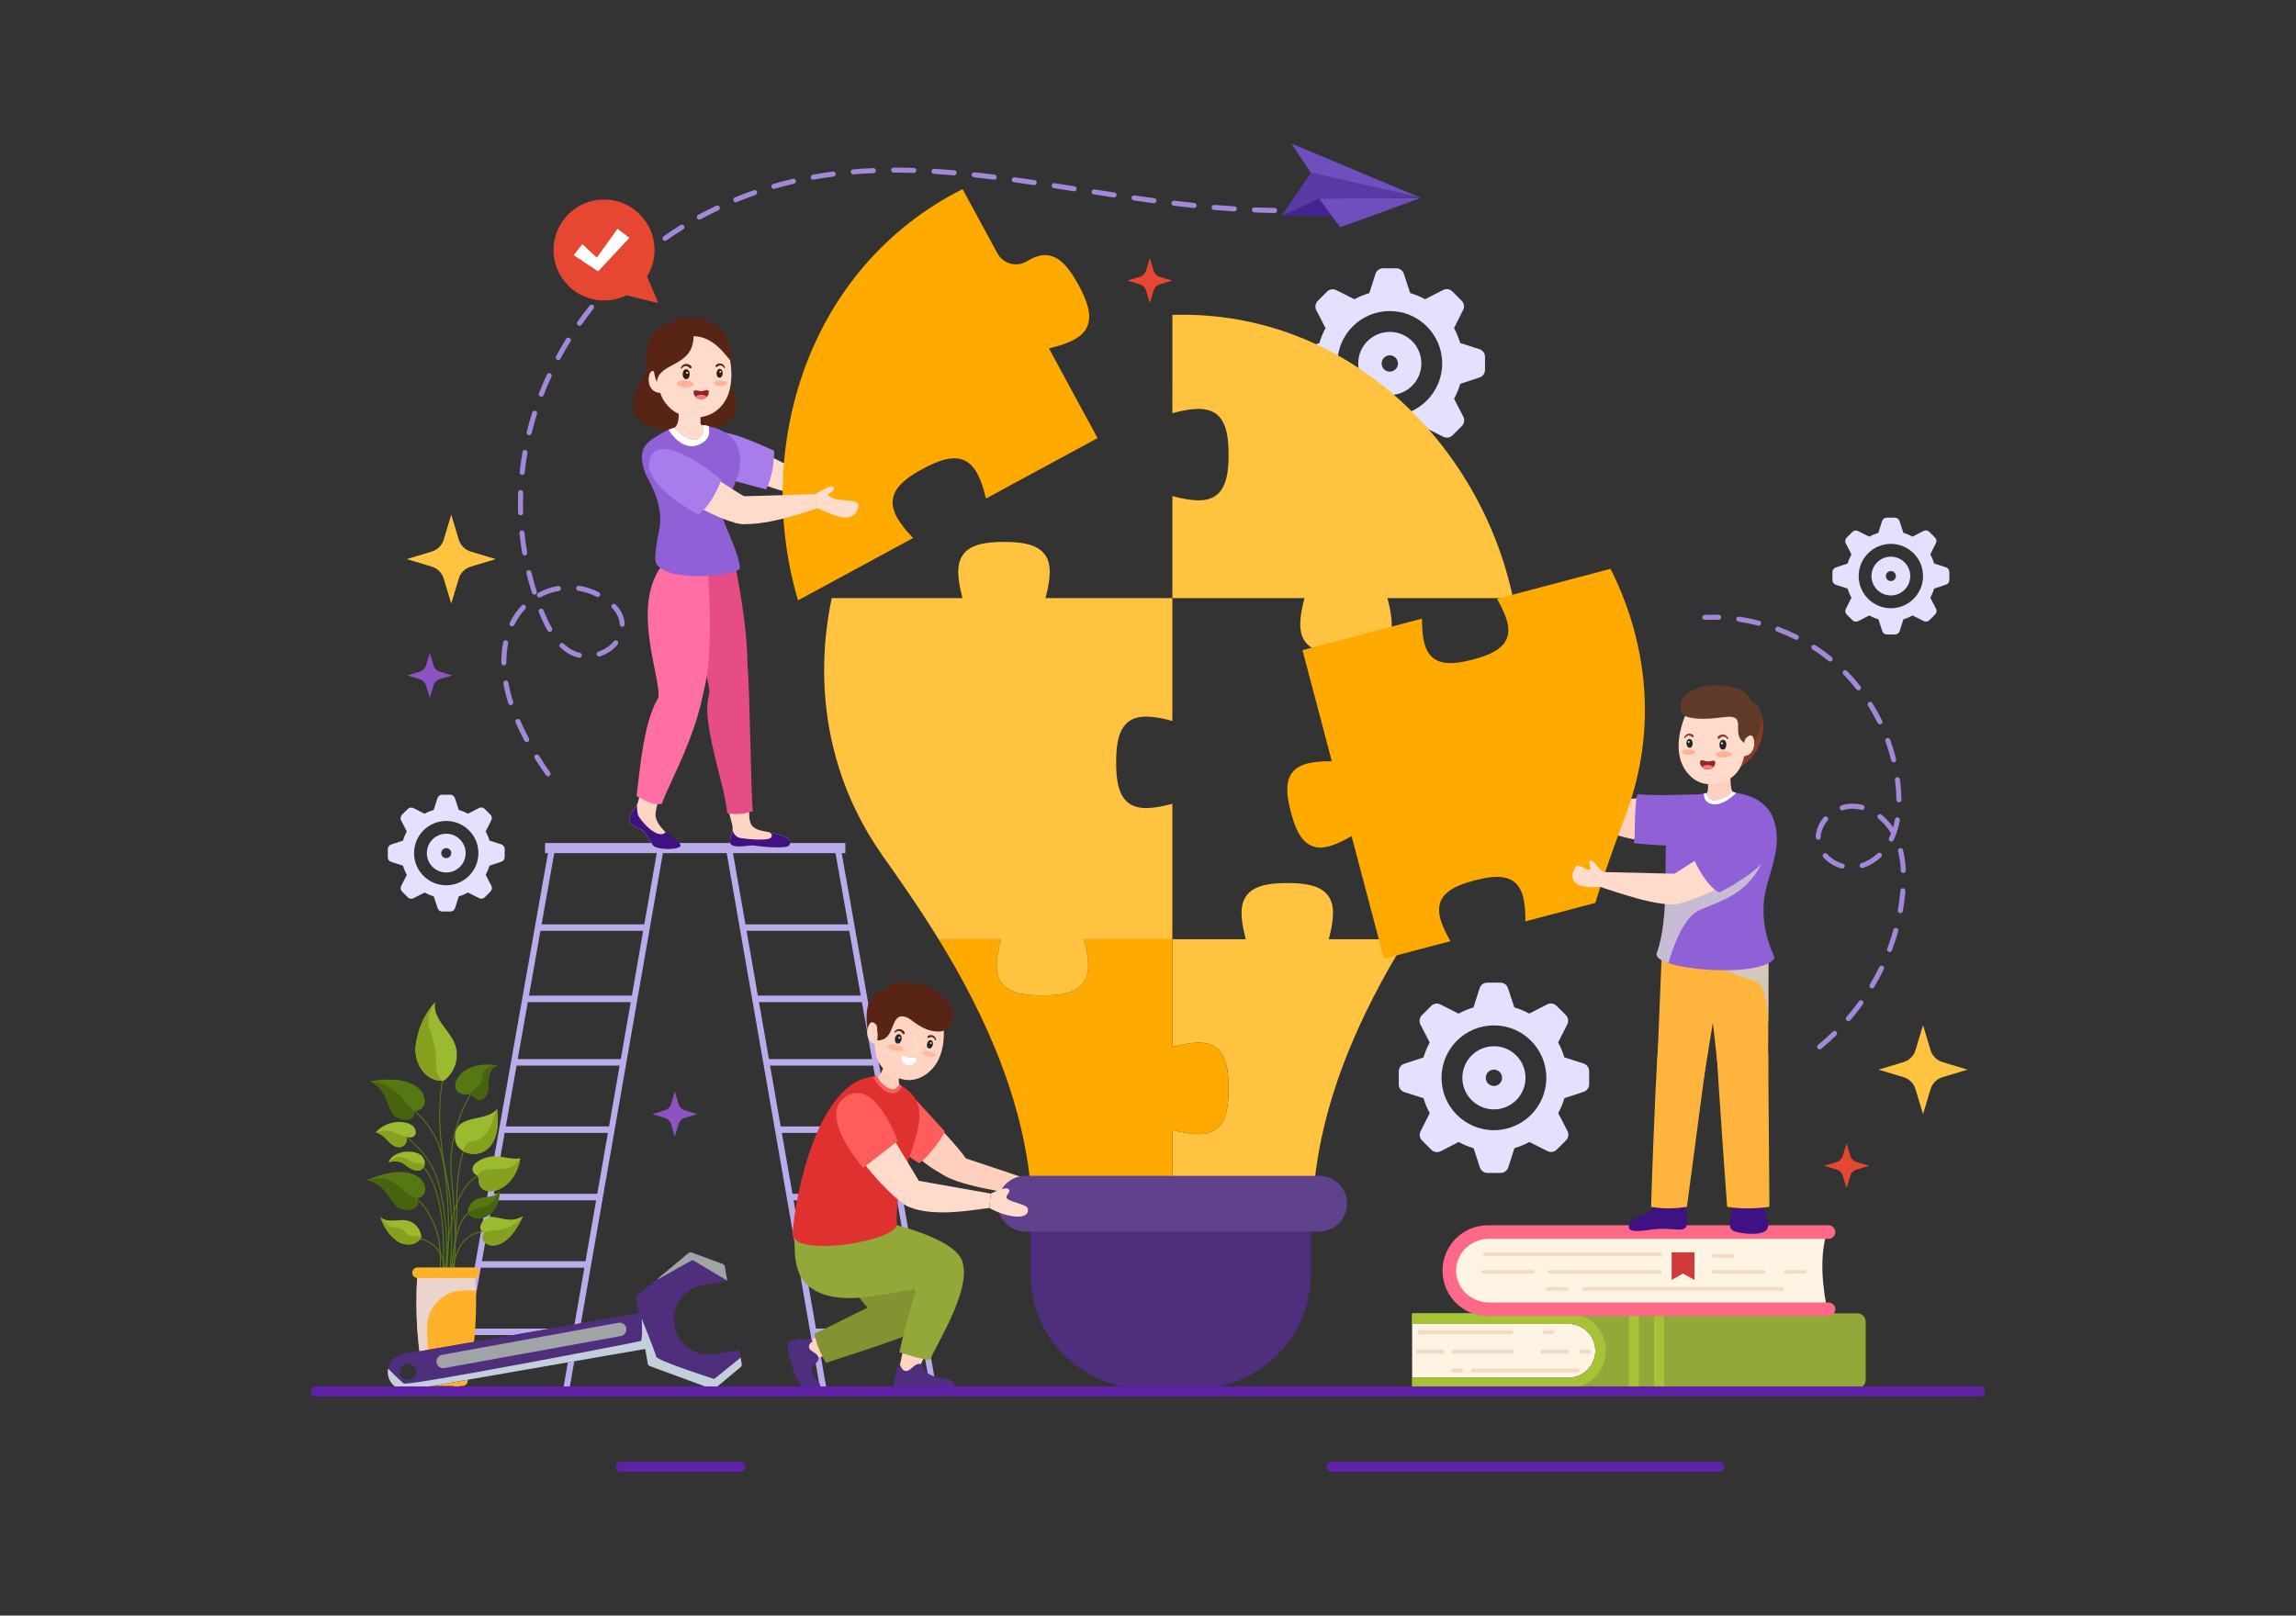 <svg xmlns="http://www.w3.org/2000/svg" enable-background="new 0 0 1364 960" viewBox="0 0 1364 960"><rect x="0" y="0" width="1364" height="960" fill="#333333" stroke="none"/><path fill="#e4e0ff" d="M825.64,197.22c-10.36,0-18.76,8.39-18.76,18.76c0,10.36,8.4,18.76,18.76,18.76
			c10.36,0,18.76-8.4,18.76-18.76C844.4,205.61,836,197.22,825.64,197.22z M825.64,220.83c-2.68,0-4.85-2.17-4.85-4.85
			s2.17-4.85,4.85-4.85c2.68,0,4.85,2.17,4.85,4.85S828.32,220.83,825.64,220.83z"/><path fill="#e4e0ff" d="M878.89,207.48l-11.43-3.66c0,0,0,0,0,0c-0.9-3.1-2.14-6.07-3.67-8.85l5.43-10.78
			c0.92-1.83,0.56-4.03-0.88-5.48l-5.53-5.53c-1.46-1.46-3.69-1.8-5.52-0.86l-10.68,5.5h-0.01c-2.78-1.53-5.73-2.77-8.84-3.67
			c0,0,0,0,0,0l-3.78-11.47c-0.64-1.94-2.45-3.25-4.5-3.25h-7.82c-2.06,0-3.88,1.33-4.51,3.29l-3.66,11.45c0,0,0,0,0,0
			c-3.1,0.89-6.06,2.12-8.84,3.66c0,0,0,0-0.01,0l-10.79-5.43c-1.83-0.92-4.03-0.56-5.48,0.88l-5.53,5.53
			c-1.46,1.46-1.8,3.69-0.86,5.52l5.5,10.67c-1.53,2.78-2.77,5.75-3.66,8.86l-11.46,3.78c-1.94,0.64-3.25,2.45-3.25,4.5v7.82
			c0,2.06,1.33,3.88,3.29,4.51l11.43,3.66c0,0,0,0,0,0c0.9,3.1,2.14,6.07,3.67,8.85l-5.43,10.78c-0.92,1.83-0.56,4.03,0.88,5.48
			l5.53,5.53c1.46,1.46,3.69,1.8,5.52,0.86l10.68-5.5c2.78,1.53,5.73,2.77,8.84,3.66h0.01l3.79,11.48c0.64,1.94,2.45,3.25,4.5,3.25
			h7.82c2.06,0,3.88-1.33,4.51-3.29l3.66-11.44c0,0,0,0,0.01,0c3.1-0.9,6.07-2.13,8.84-3.67c0,0,0,0,0.01,0l10.79,5.43
			c1.83,0.92,4.03,0.56,5.48-0.88l5.53-5.53c1.46-1.46,1.8-3.69,0.86-5.52l-5.5-10.67c1.53-2.78,2.77-5.75,3.66-8.86l11.47-3.78
			c1.94-0.64,3.25-2.45,3.25-4.5v-7.82C882.18,209.93,880.85,208.11,878.89,207.48z M825.64,247.11c-17.2,0-31.14-13.94-31.14-31.14
			s13.94-31.14,31.14-31.14c17.2,0,31.13,13.94,31.13,31.14S842.84,247.11,825.64,247.11z"/><path fill="#e4e0ff" d="M887.51,621.69c-10.36,0-18.76,8.39-18.76,18.76c0,10.36,8.4,18.76,18.76,18.76
			c10.36,0,18.76-8.4,18.76-18.76C906.27,630.08,897.87,621.69,887.51,621.69z M887.51,645.3c-2.68,0-4.85-2.17-4.85-4.85
			c0-2.68,2.17-4.85,4.85-4.85c2.68,0,4.85,2.17,4.85,4.85C892.36,643.12,890.19,645.3,887.51,645.3z"/><path fill="#e4e0ff" d="M940.76,631.95l-11.43-3.66c0,0,0,0,0,0c-0.9-3.1-2.14-6.07-3.67-8.85l5.43-10.78
			c0.92-1.83,0.56-4.03-0.88-5.48l-5.53-5.53c-1.46-1.46-3.69-1.8-5.52-0.86l-10.68,5.5h-0.01c-2.78-1.53-5.73-2.77-8.84-3.67
			c0,0,0,0,0,0l-3.78-11.47c-0.64-1.94-2.45-3.25-4.5-3.25h-7.82c-2.06,0-3.88,1.33-4.51,3.29l-3.66,11.45c0,0,0,0,0,0
			c-3.1,0.89-6.06,2.12-8.84,3.66c0,0,0,0-0.01,0l-10.79-5.43c-1.83-0.92-4.03-0.56-5.48,0.88l-5.53,5.53
			c-1.46,1.46-1.8,3.69-0.86,5.52l5.5,10.67c-1.53,2.78-2.77,5.75-3.66,8.86l-11.46,3.78c-1.94,0.64-3.25,2.45-3.25,4.5v7.82
			c0,2.06,1.33,3.88,3.29,4.51l11.43,3.66c0,0,0,0,0,0c0.9,3.1,2.14,6.08,3.67,8.85l-5.43,10.78c-0.92,1.83-0.56,4.03,0.88,5.48
			l5.53,5.53c1.46,1.46,3.69,1.8,5.52,0.86l10.68-5.5c2.78,1.53,5.73,2.77,8.84,3.66h0.01l3.79,11.48c0.64,1.94,2.45,3.25,4.5,3.25
			h7.82c2.06,0,3.88-1.33,4.51-3.29l3.66-11.44c0,0,0,0,0.01,0c3.1-0.9,6.07-2.13,8.84-3.67c0,0,0,0,0.01,0l10.79,5.43
			c1.83,0.92,4.03,0.56,5.48-0.88l5.53-5.53c1.46-1.46,1.8-3.69,0.86-5.52l-5.5-10.67c1.53-2.78,2.77-5.75,3.66-8.86l11.47-3.78
			c1.94-0.64,3.25-2.45,3.25-4.5v-7.82C944.05,634.4,942.72,632.58,940.76,631.95z M887.51,671.58c-17.2,0-31.14-13.94-31.14-31.14
			s13.94-31.14,31.14-31.14c17.2,0,31.13,13.94,31.13,31.14S904.71,671.58,887.51,671.58z"/><path fill="#e4e0ff" d="M1123.32,330.78c-6.36,0-11.52,5.15-11.52,11.52c0,6.36,5.16,11.52,11.52,11.52
			c6.36,0,11.52-5.16,11.52-11.52C1134.84,335.94,1129.68,330.78,1123.32,330.78z M1123.32,345.28c-1.65,0-2.98-1.33-2.98-2.98
			c0-1.64,1.33-2.98,2.98-2.98c1.64,0,2.98,1.33,2.98,2.98C1126.3,343.95,1124.96,345.28,1123.32,345.28z"/><path fill="#e4e0ff" d="M1156.02,337.09l-7.02-2.25c0,0,0,0,0,0c-0.55-1.91-1.31-3.73-2.26-5.43l3.34-6.62
			c0.56-1.12,0.35-2.48-0.54-3.36l-3.4-3.4c-0.89-0.89-2.26-1.11-3.39-0.53l-6.56,3.38h0c-1.71-0.94-3.52-1.7-5.43-2.25c0,0,0,0,0,0
			l-2.32-7.04c-0.39-1.19-1.51-2-2.76-2h-4.8c-1.26,0-2.38,0.82-2.77,2.02l-2.25,7.03c0,0,0,0,0,0c-1.91,0.55-3.72,1.3-5.43,2.24
			c0,0,0,0,0,0l-6.62-3.34c-1.12-0.56-2.48-0.35-3.36,0.54l-3.4,3.4c-0.89,0.89-1.11,2.26-0.53,3.39l3.38,6.55
			c-0.94,1.71-1.7,3.53-2.25,5.44l-7.04,2.32c-1.19,0.39-2,1.51-2,2.76v4.8c0,1.26,0.82,2.38,2.02,2.77l7.02,2.25c0,0,0,0,0,0
			c0.55,1.91,1.31,3.73,2.26,5.43l-3.34,6.62c-0.56,1.12-0.35,2.48,0.54,3.36l3.4,3.4c0.89,0.89,2.26,1.11,3.39,0.53l6.56-3.38
			c1.71,0.94,3.52,1.7,5.43,2.24h0.01l2.33,7.05c0.39,1.19,1.51,2,2.76,2h4.8c1.26,0,2.38-0.82,2.77-2.02l2.25-7.02c0,0,0,0,0,0
			c1.91-0.55,3.73-1.31,5.43-2.25c0,0,0,0,0,0l6.62,3.34c1.12,0.56,2.48,0.35,3.36-0.54l3.4-3.4c0.89-0.89,1.11-2.26,0.53-3.39
			l-3.38-6.55c0.94-1.71,1.7-3.53,2.25-5.44l7.04-2.32c1.19-0.39,2-1.51,2-2.76v-4.8C1158.04,338.59,1157.22,337.47,1156.02,337.09z
			 M1123.32,361.42c-10.56,0-19.12-8.56-19.12-19.12s8.56-19.12,19.12-19.12c10.56,0,19.11,8.56,19.11,19.12
			S1133.88,361.42,1123.32,361.42z"/><path fill="#e4e0ff" d="M265.1,495.42c-6.36,0-11.52,5.15-11.52,11.52c0,6.36,5.16,11.52,11.52,11.52c6.36,0,11.52-5.16,11.52-11.52
			C276.62,500.58,271.46,495.42,265.1,495.42z M265.1,509.92c-1.65,0-2.98-1.33-2.98-2.98s1.33-2.98,2.98-2.98
			c1.64,0,2.98,1.33,2.98,2.98S266.74,509.92,265.1,509.92z"/><path fill="#e4e0ff" d="M297.8,501.73l-7.02-2.25c0,0,0,0,0,0c-0.55-1.91-1.31-3.73-2.25-5.43l3.34-6.62
			c0.56-1.12,0.35-2.48-0.54-3.36l-3.4-3.4c-0.89-0.89-2.26-1.11-3.39-0.53l-6.56,3.38h0c-1.71-0.94-3.52-1.7-5.43-2.25c0,0,0,0,0,0
			l-2.32-7.04c-0.39-1.19-1.51-2-2.76-2h-4.8c-1.26,0-2.38,0.82-2.77,2.02l-2.25,7.03c0,0,0,0,0,0c-1.91,0.55-3.72,1.3-5.43,2.24
			c0,0,0,0,0,0l-6.62-3.34c-1.12-0.56-2.48-0.35-3.37,0.54l-3.4,3.4c-0.89,0.89-1.11,2.26-0.53,3.39l3.37,6.55
			c-0.94,1.71-1.7,3.53-2.25,5.44l-7.04,2.32c-1.19,0.39-2,1.51-2,2.76v4.8c0,1.26,0.82,2.38,2.02,2.77l7.02,2.25c0,0,0,0,0,0
			c0.55,1.91,1.31,3.73,2.26,5.43l-3.34,6.62c-0.56,1.12-0.35,2.48,0.54,3.36l3.4,3.4c0.89,0.89,2.26,1.11,3.39,0.53l6.56-3.38
			c1.71,0.94,3.52,1.7,5.43,2.24h0.01l2.33,7.05c0.39,1.19,1.51,2,2.76,2h4.8c1.26,0,2.38-0.82,2.77-2.02l2.25-7.02c0,0,0,0,0,0
			c1.91-0.55,3.73-1.31,5.43-2.25c0,0,0,0,0,0l6.62,3.34c1.12,0.56,2.48,0.35,3.36-0.54l3.4-3.4c0.89-0.89,1.11-2.26,0.53-3.39
			l-3.38-6.55c0.94-1.71,1.7-3.53,2.25-5.44l7.04-2.32c1.19-0.39,2-1.51,2-2.76v-4.8C299.82,503.23,299,502.11,297.8,501.73z
			 M265.1,526.06c-10.56,0-19.12-8.56-19.12-19.12s8.56-19.12,19.12-19.12s19.11,8.56,19.11,19.12S275.66,526.06,265.1,526.06z"/><path fill="#ffd0bd" d="M544.54,656.39l-9.27,18.07c5.38,11.24,18.78,21.62,30.61,25.89l7.83-12.01
			C568.92,680.87,553.22,664.89,544.54,656.39z"/><path fill="#ff5c5c" d="M546.07,691.14c4.91-2.92,15-16.42,15.11-18.99l-20.81-22.7c0,0-5.74,3.4-10.41,7.69
			C512.99,672.73,546.07,691.14,546.07,691.14z"/><path fill="#ffd0bd" d="M572.06,687.78l35.98,12.02l-4.58,9.6c0,0-36.28-4.73-44.92-12.62L572.06,687.78z"/><path fill="#ffc340" d="M696.48,294.76c5.93,1.66,11.48,2.58,15.61,2.58c15.01,0,17.79-12.17,17.79-27.18
			c0-15.02-2.78-27.19-17.79-27.19c-4.14,0-9.71,0.93-15.61,2.54c0-1.49,0.02-58.37,0.03-58.4
			c103.52-3.13,183.05,76.44,202.34,168.29c0,0,0,0,0,0h-74.62c0,0,0,0,0,0c1.65,5.94,2.57,11.48,2.57,15.6
			c0,15.02-12.17,17.79-27.19,17.79c-15.01,0-27.18-2.77-27.18-17.79c0-4.11,0.91-9.61,2.55-15.6c0,0,0,0,0,0h-78.5c0,0,0,0,0,0
			L696.48,294.76C696.48,294.76,696.48,294.76,696.48,294.76z"/><path fill="#ffc340" d="M712.09,619.55c-4.13,0-9.68,0.92-15.61,2.53v-63.95h43.63c-1.62-5.88-2.55-11.47-2.55-15.61
			c0-15.02,12.17-17.79,27.18-17.79c15.02,0,27.19,2.77,27.19,17.79c0,4.15-0.94,9.76-2.56,15.61h45.96c0,0,0,0,0,0
			c-27,43.91-53.54,99.79-55.55,160.85h-83.3c0,0,0,0,0,0v-47.59c5.93,1.61,11.48,2.53,15.61,2.53c15.01,0,17.79-12.18,17.79-27.19
			C729.88,631.72,727.1,619.55,712.09,619.55z"/><path fill="#fa0" d="M557.62,558.14c27,43.91,53.55,99.79,55.56,160.85h83.29v-47.63c5.91,1.65,11.48,2.57,15.61,2.57
			c15.01,0,17.79-12.18,17.79-27.19c0-15.02-2.78-27.19-17.79-27.19c-4.13,0-9.7,0.93-15.61,2.57v-63.99h-52.56
			c1.65,5.9,2.57,11.47,2.57,15.6c0,15.02-12.17,17.79-27.18,17.79c-15.02,0-27.19-2.77-27.19-17.79c0-4.13,0.93-9.7,2.57-15.6
			H557.62z"/><path fill="#ffc340" d="M494.12,355.41C494.12,355.41,494.12,355.41,494.12,355.41l77.69,0c-1.62-5.88-2.55-11.47-2.55-15.61
			c0-15.01,12.17-17.79,27.18-17.79c15.02,0,27.19,2.78,27.19,17.79c0,4.14-0.93,9.73-2.55,15.61h75.39v73c0,0,0,0,0,0
			c-5.86-1.67-11.46-2.6-15.6-2.6c-15.02,0-17.79,12.17-17.79,27.19s2.77,27.19,17.79,27.19c4.14,0,9.74-0.93,15.6-2.6c0,0,0,0,0,0
			v80.54c0,0,0,0,0,0h-52.54c0,0,0,0,0,0c1.64,5.99,2.55,11.5,2.55,15.6c0,15.02-12.17,17.79-27.18,17.79
			c-15.02,0-27.19-2.77-27.19-17.79c0-4.11,0.91-9.61,2.55-15.6c0,0,0,0,0,0h-37.05c-11.99-19.5-24.07-36.64-34.13-50.83h0.06
			C491.18,460.88,483.41,406.26,494.12,355.41z"/><path fill="#4e2e7d" d="M778.73,715.24v41.8c0,1.25-0.05,2.5-0.11,3.7c-0.11,1.85-0.27,3.7-0.49,5.49
				c-0.49,3.59-1.25,7.12-2.28,10.49c-0.6,1.9-1.2,3.7-1.96,5.49c-1.41,3.7-3.21,7.18-5.27,10.49c-1.14,1.9-2.39,3.75-3.75,5.49
				c-2.88,3.86-6.2,7.34-9.84,10.44c-2.28,2.01-4.78,3.86-7.34,5.49c-10.65,6.96-23.38,10.98-37.02,10.98h-30.39
				c-13.64,0-26.36-4.02-37.02-10.98c-2.61-1.63-5.06-3.48-7.34-5.49c-3.64-3.1-6.96-6.58-9.84-10.44
				c-1.36-1.74-2.61-3.59-3.75-5.49c-2.07-3.32-3.86-6.8-5.27-10.49c-0.76-1.79-1.36-3.59-1.96-5.49c-1.03-3.37-1.79-6.9-2.28-10.49
				c-0.22-1.79-0.38-3.64-0.49-5.49c-0.05-1.2-0.11-2.45-0.11-3.7v-41.8H778.73z"/><path fill="#60428c" d="M783.73,731.78h-174.5c-9.13,0-16.54-7.41-16.54-16.54l0,0c0-9.14,7.41-16.54,16.54-16.54h174.5
				c9.14,0,16.54,7.41,16.54,16.54l0,0C800.27,724.37,792.87,731.78,783.73,731.78z"/><path fill="#bbabeb" d="M268.7,827.93h69.15l6.04-34.61l0.67-3.85l6.3-36.18l0.67-3.85l6.31-36.19l0.67-3.85l6.31-36.19l0.67-3.85
		l6.31-36.18l0.67-3.85l5.91-33.89l0.67-3.85l6.71-38.49l0.67-3.85l7.38-42.32h37.91l7.38,42.32l0.67,3.85l6.71,38.49l0.67,3.85
		l5.91,33.89l0.67,3.85l6.31,36.18l0.67,3.85l6.31,36.19l0.67,3.85l6.31,36.19l0.67,3.85l6.3,36.18l0.67,3.85l6.04,34.61h69.15
		l-6.13-34.61l-0.68-3.85l-6.4-36.18l-0.68-3.85l-6.41-36.19l-0.68-3.85l-6.4-36.19l-0.68-3.85l-6.41-36.18l-0.67-3.85l-6-33.89
		l-0.68-3.85l-6.82-38.49l-0.67-3.85l-7.5-42.32h2.17v-6.01H323.79v6.01h1.76l-7.5,42.32l-0.67,3.85l-6.82,38.49l-0.68,3.85
		l-6,33.89l-0.67,3.85l-6.41,36.18l-0.68,3.85l-6.4,36.19l-0.68,3.85l-6.41,36.19l-0.68,3.85l-6.4,36.18l-0.68,3.85L268.7,827.93z
		 M485.42,793.32h61.65l5.45,30.76h-61.73L485.42,793.32z M478.44,753.29h61.54l6.41,36.18h-61.64L478.44,753.29z M471.45,713.25
		h61.44l6.41,36.19h-61.54L471.45,713.25z M464.46,673.21h61.33l6.41,36.19h-61.42L464.46,673.21z M457.48,633.18h61.23l6.4,36.18
		H463.8L457.48,633.18z M450.9,595.45h61.13l6,33.89h-61.22L450.9,595.45z M443.51,553.11h61.02l6.81,38.49h-61.12L443.51,553.11z
		 M435.46,506.94h60.89l7.5,42.32h-61.01L435.46,506.94z M382.77,549.26h-61.01l7.5-42.32h60.89L382.77,549.26z M375.38,591.6
		h-61.12l6.81-38.49h61.02L375.38,591.6z M368.79,629.34h-61.22l6-33.89h61.13L368.79,629.34z M361.81,669.36h-61.32l6.4-36.18
		h61.22L361.81,669.36z M354.82,709.4H293.4l6.41-36.19h61.33L354.82,709.4z M347.84,749.44H286.3l6.41-36.19h61.44L347.84,749.44z
		 M340.86,789.47h-61.64l6.41-36.18h61.54L340.86,789.47z M334.82,824.08h-61.74l5.45-30.76h61.65L334.82,824.08z"/><path fill="#ffd4c2" d="M402.43,503.29c-3.38,2.26-12.87,1.59-14.64-1.1c-1.77-2.69-4.63-8.29-6.92-9.3
					c-2.29-1.01-7.16-3.1-7.14-5.9c0.02-2.57,2.82-6.05,4.68-8.9l0.01,0c1.51-2.29,2.48-12.98,2.48-12.98l12,5.57
					c0,0-3.66,9.81-3.49,13.66c0.11,2.39,1.78,5.66,3.78,7.79c0.79,0.84,4.16,4.86,6.29,5.98l0,0.01
					C402.8,499.85,404.49,501.92,402.43,503.29z"/><path fill="#3f1182" d="M403.97,503.12c-3.38,2.26-14.4,1.76-16.18-0.93c-1.77-2.69-4.63-8.29-6.92-9.3
					c-2.29-1.01-7.16-3.1-7.14-5.9c0.02-2.57,2.82-6.05,4.68-8.9l0.01,0c0,0-0.14,3.19,0.54,5.92c0.68,2.74,11.64,15.6,16.41,10.52
					C398.68,496.26,406.03,501.75,403.97,503.12z"/><path fill="#ff6ea5" d="M378.17,473.04c5.19,2.75,10.64,5.84,15.14,4.5c2.44-9.34,23.5-44.56,25.88-76.18l-24.91,9.42
				C382.43,422.09,380.02,459.81,378.17,473.04z"/><path fill="#ffd4c2" d="M468.61,502.58c-0.76,1.39-18.23,0.29-20.61-0.12c-2.39-0.4-9.32,1.4-12.69,0
				c-3.37-1.4-0.68-5.78-0.12-9.66c0.01-0.02,0.01-0.04,0.01-0.07v-0.03c0.04-0.29,0.05-0.62,0.05-0.98c0-0.01,0-0.01,0-0.01
				c-0.01-1.65-2.74-10.83-2.74-10.83l12.81-1.86c0.08,1.32-1.14,7.82,1.24,11.33c2.2,3.25,7.9,3.56,10.53,4.23
				c0,0,0.29,0.07,0.79,0.2c0.17,0.04,0.33,0.08,0.49,0.12c0.24,0.06,0.52,0.13,0.8,0.2c0.15,0.03,0.3,0.07,0.46,0.11
				c1.13,0.27,2.21,0.54,3.18,0.8c0.77,0.21,1.46,0.42,2.07,0.62C470.42,498.5,469.37,501.19,468.61,502.58z"/><path fill="#572416" d="M396.43,193.01c4.12-4.49,18.47-8.77,29.31,2.1c10.61,10.65,4.97,25.06,6.68,30.24
				c1.72,5.18,9.09,13.02,2.43,23.38c-6.66,10.36-53.28,11.34-57.83-2.87c-4.55-14.21,6.4-18.15,6.69-27.08
				C384.01,209.85,383.29,194.99,396.43,193.01z"/><path fill="#e64c86" d="M447.27,482.05c-5.69,1.63-8.65,2.04-15.22,1.24c-1.16-13.88-9.78-37.4-11.67-57.38
				c-0.09-0.97-0.16-1.93-0.19-2.87c-0.14-3.56,0.13-6.92,0.95-9.99c0.25-0.94,0.55-1.85,0.91-2.73l3-1.03l2.26-0.77l16.73-14.12
				C445.62,412.78,446.07,473.05,447.27,482.05z"/><path fill="#ffdbcc" d="M421.65,253.63c0.34,18.88-13.81,12.87-20.75,0.43c1.12-1.04,1.68-2.36,1.99-3.93
				c0.39-1.99,0.38-4.37,0.59-7.14c0.03-0.47,0.07-0.95,0.12-1.44l1.17-0.11l2.78-0.27l8.87-0.85c-0.05,0.87-0.12,1.8-0.2,2.75
				c-0.24,3.19-0.49,6.62,0.08,8.92C416.57,253.08,420.93,253.19,421.65,253.63z"/><path fill="#f2e0d5" d="M416.07,250.59c-0.85,1.12-11.6-1.23-12.85-3.24l0.25-4.35l1.3-1.55l0.39-0.47
				c0.8,0.04,1.59,0.11,2.39,0.21c2.92,0.33,5.8,0.95,8.59,1.87c0.03,0.01,0.06,0.02,0.08,0.03
				C415.98,246.27,416.07,250.59,416.07,250.59z"/><path fill="#ffdbcc" d="M435.54,259l-3.63,18.54c11.28,5.65,32.34,17.14,43.82,14.84c0.94-0.19-1.64-13.39-1.64-13.39
				C464.38,275.58,435.54,259,435.54,259z"/><path fill="#a87ceb" d="M459.93,267.84c-0.05,7.17-1.23,15.97-4.82,23l-21.23-5.71c0,0-5.02-9.16-1.78-15.76
				c2.24-4.55-7.87-12.82-7.87-12.82C433.35,255.96,446.61,261.86,459.93,267.84z"/><path fill="#e64c86" d="M440.24,413.6c-0.03,0.58-18.96-0.3-18.85-1.4c1.04-10.68-22.12-65.33-12.12-87.82
				c0.17-0.38,23.46-8.78,26.12,4.73C435.39,329.11,451.05,400.25,440.24,413.6z"/><path fill="#ffdbcc" d="M428.65,197.75c0,0,9.73,19.74,4.13,36.15c-2.85,8.37-10.39,14.72-21.06,14.12
					c-13.35-0.75-19.39-11.03-20.25-17.97c-1.36-11.05,0.96-22.58,3.4-29L428.65,197.75z"/><path fill="#ff6ea5" d="M391.08,414.86l22.11,4.59c13.4-10.93,6.97-85.75,6.97-85.75s-2.38,2.53-16.1-7.21
				C368.53,347.59,393.48,401.84,391.08,414.86z"/><path fill="#ffdbcc" d="M386.26,221.44c1.62-2.74,5.2,1.37,5.2,1.37l0.83,10.71C384.45,232.95,384.64,224.19,386.26,221.44z"/><path fill="#ffdbcc" d="M472.77,279.25l42.01-7.94l0.01,7.54c-7.52,3.77-31.83,15.03-42.66,13.93L472.77,279.25z"/><ellipse cx="407.64" cy="222.36" fill="#3d1a10" rx="2.06" ry="2.94" transform="rotate(-.81 407.741 222.283)"/><ellipse cx="427.49" cy="221.82" fill="#3d1a10" rx="2.62" ry="1.83" transform="rotate(-87.289 427.505 221.81)"/><path fill="#f2e0d5" d="M420.5,224.29c-0.95-1.66-2.7-3.02-2.77-5.12c-0.03-0.34-0.54-0.38-0.6-0.03
					c-1.16,2.62,2.1,4.21,2.19,6.19c0.12,2.47-3.11,3.1-1.88,3.19C418.92,228.62,421.68,227.26,420.5,224.29z"/><path fill="#572416" d="M410.54,217.48c-0.11-0.12-0.23-0.23-0.36-0.34c-0.28-0.24-0.58-0.41-0.91-0.57
					c-0.62-0.28-1.31-0.37-1.98-0.3c-1.31,0.14-2.31,1.07-2.85,2.22c-0.19,0.41,0.5,0.75,0.72,0.35c0.24-0.43,0.54-0.74,0.98-0.96
					c0.39-0.2,0.85-0.36,1.26-0.36c0.23,0,0.43,0.02,0.61,0.07c0.13,0.03,0.26,0.08,0.38,0.12c0.13,0.05,0.13,0.05,0.23,0.11
					c0.22,0.13,0.39,0.25,0.53,0.38c0.25,0.24,0.41,0.54,0.76,0.65c0.41,0.14,0.96-0.17,0.94-0.65
					C410.84,217.91,410.74,217.7,410.54,217.48z"/><path fill="#572416" d="M425.4,216.81c0.11-0.1,0.23-0.18,0.35-0.27c0.27-0.18,0.55-0.31,0.86-0.41c0.57-0.19,1.19-0.2,1.78-0.07
					c1.14,0.25,1.94,1.17,2.31,2.24c0.13,0.38-0.52,0.61-0.67,0.24c-0.17-0.41-0.41-0.71-0.77-0.95c-0.33-0.21-0.71-0.4-1.08-0.44
					c-0.2-0.02-0.38-0.03-0.55,0c-0.12,0.02-0.23,0.04-0.35,0.07c-0.12,0.03-0.12,0.03-0.22,0.08c-0.21,0.09-0.37,0.18-0.5,0.28
					c-0.25,0.19-0.41,0.44-0.73,0.51c-0.38,0.08-0.83-0.25-0.77-0.66C425.1,217.17,425.2,216.99,425.4,216.81z"/><path fill="#942525" d="M421.09,232.93c0.02,1.1-0.42,2.12-1.18,2.87c-0.81,0.82-1.97,1.34-3.27,1.37
							c-1.39,0.03-2.65-0.52-3.5-1.41c-0.68-0.71-1.1-1.63-1.12-2.64c-0.05-2.29,2.9-0.63,4.59-0.66
							C418.03,232.43,421.04,230.64,421.09,232.93z"/><path fill="#ff7878" d="M419.91,235.81c-0.81,0.82-1.97,1.34-3.27,1.37c-1.39,0.03-2.65-0.52-3.5-1.41
							c0.67-0.7,1.88-1.18,3.27-1.21C417.94,234.53,419.26,235.04,419.91,235.81z"/><ellipse cx="407.08" cy="228.14" fill="#ffb394" rx="2.06" ry="5.01" transform="rotate(-87.289 407.098 228.125)"/><ellipse cx="427.97" cy="227.77" fill="#ffb394" rx="1.63" ry="3.97" transform="rotate(-87.289 427.98 227.759)"/><circle cx="408.19" cy="221.53" r=".57" fill="#fff"/><circle cx="427.94" cy="220.9" r=".51" fill="#fff"/><path fill="#f2e0d5" d="M388.02,223.34c0.61-0.17,1.39,0.11,1.57,0.76c0.08,0.29-0.32,0.46-0.44,0.17
				c-0.09-0.22-0.31-0.36-0.55-0.33c-0.21,0.03-0.43,0.22-0.55,0.39c-0.38,0.5-0.24,1.24-0.12,1.81c0.12,0.57,0.31,1.13,0.56,1.65
				c0.27,0.56,0.69,1.02,0.96,1.56c0.26,0.52-0.49,1.06-0.91,0.67c-0.32-0.3-0.53-0.72-0.73-1.11c-0.19-0.36-0.34-0.74-0.48-1.12
				c-0.27-0.79-0.46-1.64-0.45-2.48C386.9,224.56,387.21,223.56,388.02,223.34z"/><path fill="#8f60d6" d="M439.56,337.86c-3.17,4.39-41.01,8.48-49.43-2.41c-2.55-3.3,1.56-20.37,1.91-22.8
				c1.41-11.98-4.22-23.2-8.5-30.89c-3.99-11.13-2.56-16.48,4.26-21.04c3.08-2.06,9.44-5.95,13.09-6.66
				c5.46,7.71,18.77,11.74,16.51-1.31c20.23,2.44,25.94,15.75,20.17,32.06c-3.91,11.08-8.91,14.09-8.33,22.24
				C429.52,310.73,439.51,329.31,439.56,337.86z"/><path fill="#fff" d="M414.71,264.43c-8.52,3.32-15.53-5.61-17.6-9.12c0.75-0.1,3.06-1.13,3.79-1.25
				c5.46,7.71,18.77,11.74,16.51-1.31c0.88-0.22,2.44,0,3.63,0.5C421.9,257.21,421.51,261.79,414.71,264.43z"/><path fill="#572416" d="M433.74,214.02c-2.87-3.03-9.8-14.1-21.69-14.26c-0.3,18.89-20.68,15.05-21.84,27.26
				c0,0-5.13-11.28-0.08-25.31c4.37-12.15,28.28-20.53,40.45-2.83C435.29,205.72,435.02,213.71,433.74,214.02z"/><path fill="#3f1182" d="M468.61,502.58c-2.62,2.04-18.23,0.29-20.61-0.12c-2.39-0.4-9.32,1.4-12.69,0
				c-3.37-1.4-0.68-5.78-0.12-9.66c0.01-0.02,0.01-0.04,0.01-0.07c0,1.79,1.64,4.74,4.76,5.26c4.2,0.7,16.07,1.77,17.95-0.19
				c1.82-1.9-0.82-3.23-0.82-3.23s0.29,0.07,0.79,0.2c0.15,0.04,0.32,0.08,0.49,0.12c0.24,0.06,0.52,0.13,0.8,0.2
				c0.15,0.04,0.3,0.08,0.46,0.11c0.93,0.24,2.05,0.52,3.18,0.8c0.77,0.21,1.46,0.42,2.07,0.62
				C470.42,498.5,469.86,501.61,468.61,502.58z"/><path fill="#ffdbcc" d="M531.61,268.69c-2.44-1.65-10.13,2.79-12.3,1.74c-1.84-0.89,1.42-3.6-0.51-3.69
				c-1.93-0.09-4.02,4.56-4.02,4.56l0.01,7.54C525.02,280.03,534.05,270.35,531.61,268.69z"/><path fill="#fa0" d="M474.1,356.74c-26.78-89.96,5.24-197.8,97.75-244.36c0.01,0.01,12.43,22.92,20.68,38.13
					c3.48,6.42,11.65,8.5,17.83,4.61c0.63-0.4,1.25-0.76,1.84-1.08c13.2-7.15,21.44,2.23,28.59,15.43
					c7.15,13.2,10.5,25.22-2.69,32.37c-3.63,1.97-8.96,3.8-14.96,5.16c0,0,0,0,0,0l28.89,53.33c0,0,0,0,0,0l-66.29,35.91
					c-1.38-5.94-3.22-11.3-5.19-14.94c-7.15-13.2-19.17-9.84-32.38-2.69c-13.2,7.15-22.58,15.39-15.43,28.59
					c1.97,3.64,5.45,8.11,9.68,12.51L474.1,356.74C474.1,356.74,474.1,356.74,474.1,356.74z"/><path fill="#ffdbcc" d="M509.87,301.16c1.54-6.23-14.16-1.46-18.04-7.51c2.18-1.33,4.7-2.6,3.23-4.47
					c-0.73-1.28-8.75,2.94-10.85,4.47l1.36,8.35C489.71,302.89,506.55,314.61,509.87,301.16z"/><path fill="#ffdbcc" d="M439.88,294.94l44.33-1.29l1.36,8.35c0,0-35.12,12.91-49.22,8.53L439.88,294.94z"/><path fill="#ffdbcc" d="M442.7,295.32c0,0,1.21,15.94,0.27,16.02c-12.87,1.08-47.45-20.95-50.43-24.49
					c-8.73-10.34,4.85-20.06,10.95-16.51C414.46,276.73,434.18,290.48,442.7,295.32z"/><path fill="#a87ceb" d="M428.56,285.02c-3.33,8.85-7.72,15.92-13.44,20.78c0,0-37.96-19.34-28.06-35.44
					C395.29,256.99,428.56,285.02,428.56,285.02z"/><path fill="#fff4e3" d="M838.91,786.66v31.95h92.87c8.81,0,15.98-7.16,15.98-15.97c0-8.81-7.17-15.98-15.98-15.98H838.91z"/><path fill="#92a838" d="M1108.36,785.32v34.64c0,2.75-2.22,4.97-4.97,4.97H838.91v-6.31h100.47c4.73-4.1,7.24-8.53,8.06-12.75
					c0.05-0.25,0.1-0.51,0.14-0.77c0.02-0.14,0.04-0.27,0.05-0.41h0c0-0.03,0-0.05,0.01-0.08c0.01-0.11,0.02-0.21,0.03-0.32
					c0-0.06,0.01-0.11,0.02-0.17c0.02-0.16,0.03-0.32,0.04-0.49c0-0.05,0-0.1,0-0.15c0-0.01,0-0.02,0-0.03
					c0.01-0.15,0.01-0.31,0.02-0.46c0-0.11,0.01-0.21,0.01-0.32c0-1.03-0.1-2.04-0.29-3.02c0,0,0,0,0-0.01
					c-0.04-0.22-0.09-0.44-0.14-0.66c-0.01-0.03-0.01-0.07-0.02-0.1c-0.05-0.2-0.1-0.39-0.16-0.58c-0.02-0.05-0.03-0.11-0.05-0.16
					c-0.05-0.18-0.11-0.35-0.17-0.52c-0.02-0.07-0.05-0.14-0.07-0.21c-0.06-0.16-0.11-0.32-0.17-0.47
					c-0.06-0.16-0.12-0.32-0.19-0.48c-0.15-0.36-0.31-0.71-0.49-1.05c-0.12-0.23-0.24-0.46-0.37-0.68c-0.13-0.22-0.26-0.44-0.4-0.66
					c-0.21-0.32-0.42-0.64-0.66-0.95c-0.15-0.21-0.31-0.41-0.47-0.6c-0.16-0.2-0.33-0.39-0.5-0.58c-0.17-0.19-0.35-0.37-0.53-0.56h0
					c-0.05-0.05-0.09-0.09-0.13-0.13c-0.09-0.09-0.19-0.18-0.29-0.27c-0.04-0.05-0.09-0.09-0.13-0.13
					c-0.45-0.41-0.92-0.79-1.41-1.14c-0.03-0.02-0.05-0.04-0.08-0.06c0,0,0,0,0,0c-0.17-0.12-0.34-0.23-0.51-0.35
					c-0.47-0.31-0.97-0.59-1.47-0.85c-0.11-0.06-0.23-0.11-0.34-0.17c0,0,0,0,0,0c-0.11-0.05-0.23-0.11-0.35-0.16c0,0,0,0,0,0
					c-0.47-0.21-0.95-0.4-1.45-0.57c-0.22-0.07-0.44-0.14-0.67-0.21c-0.15-0.05-0.31-0.09-0.46-0.13c0,0,0,0-0.01,0
					c-0.13-0.03-0.25-0.06-0.38-0.09c-0.13-0.03-0.26-0.06-0.38-0.09c-0.01,0-0.02,0-0.03,0c-0.23-0.05-0.46-0.09-0.69-0.12
					c-0.01,0-0.02,0-0.03-0.01c-0.08-0.01-0.17-0.02-0.26-0.04c-0.06,0-0.12-0.01-0.18-0.02c-0.26-0.03-0.53-0.06-0.8-0.08
					c-0.08-0.01-0.17-0.01-0.25-0.01c-0.24-0.02-0.49-0.02-0.74-0.03c-0.08,0-0.16,0-0.24,0h-92.87v-6.31h264.49
					c0.48,0,0.94,0.07,1.38,0.2C1106.85,781.15,1108.36,783.06,1108.36,785.32z"/><rect width="5.98" height="44.57" x="967.69" y="780.35" fill="#a6c236" transform="rotate(-180 970.682 802.639)"/><rect width="5.98" height="44.57" x="982.64" y="780.35" fill="#a6c236" transform="rotate(-180 985.633 802.639)"/><path fill="#ffb32e" d="M936.11,787.26c-2.93-3.48-7.32-5.69-12.21-5.69h-84.99v5.09h92.87
					C933.28,786.66,934.73,786.87,936.11,787.26z"/><path fill="#a6c236" d="M954.07,802.65c0,12.28-10,22.28-22.3,22.28h-92.87v-6.31h92.87c4.4,0,8.4-1.79,11.29-4.68
						c2.17-2.16,3.73-4.95,4.37-8.08c0.05-0.25,0.1-0.51,0.14-0.77c0.02-0.14,0.04-0.27,0.06-0.41c0-0.03,0-0.05,0.01-0.08
						c0.02-0.16,0.04-0.33,0.05-0.49c0.02-0.16,0.03-0.32,0.04-0.49c0.02-0.32,0.03-0.64,0.03-0.97c0-2.2-0.45-4.3-1.26-6.21
						c-0.15-0.36-0.31-0.71-0.49-1.05c-0.12-0.23-0.24-0.46-0.37-0.68c-0.13-0.22-0.26-0.44-0.4-0.66
						c-0.21-0.32-0.42-0.64-0.66-0.95c-0.15-0.21-0.31-0.41-0.47-0.6c-0.16-0.2-0.33-0.39-0.5-0.58c-0.17-0.19-0.35-0.37-0.53-0.56
						h0c-0.05-0.05-0.09-0.09-0.13-0.13c-0.05-0.05-0.1-0.09-0.14-0.14c-0.09-0.09-0.18-0.17-0.28-0.26
						c-0.45-0.41-0.92-0.79-1.41-1.14c-0.03-0.02-0.05-0.04-0.08-0.06c0,0,0,0,0,0c-0.17-0.12-0.34-0.23-0.51-0.35
						c-0.47-0.31-0.97-0.59-1.47-0.85c-0.11-0.06-0.23-0.11-0.34-0.17c0,0,0,0,0,0c-0.11-0.05-0.23-0.11-0.35-0.16c0,0,0,0,0,0
						c-0.47-0.21-0.95-0.4-1.45-0.57c-0.12-0.04-0.25-0.08-0.37-0.12c-0.1-0.03-0.19-0.05-0.29-0.08c-0.15-0.05-0.31-0.09-0.46-0.13
						c0,0,0,0-0.01,0c-0.13-0.03-0.25-0.06-0.38-0.09c-0.13-0.03-0.26-0.06-0.38-0.09c-0.01,0-0.02,0-0.03,0
						c-0.23-0.05-0.46-0.09-0.69-0.12c-0.01,0-0.02,0-0.03-0.01c-0.08-0.01-0.17-0.02-0.26-0.04c-0.06,0-0.12-0.01-0.18-0.02
						c-0.26-0.03-0.53-0.06-0.8-0.08c-0.08-0.01-0.17-0.01-0.25-0.01c-0.24-0.02-0.49-0.02-0.74-0.03c-0.08,0-0.16,0-0.24,0h-92.87
						v-6.31h92.87c1,0,2,0.07,2.97,0.2C945.64,782.01,954.07,791.36,954.07,802.65z"/><path fill="#f5dac2" d="M897.82,792.78h-54.7c-0.66,0-1.2-0.54-1.2-1.2l0,0c0-0.66,0.54-1.2,1.2-1.2h54.7c0.66,0,1.2,0.54,1.2,1.2
					l0,0C899.02,792.24,898.48,792.78,897.82,792.78z"/><path fill="#f5dac2" d="M936.93,815.56h-62.04c-0.66,0-1.2-0.54-1.2-1.2l0,0c0-0.66,0.54-1.2,1.2-1.2h62.04
					c0.66,0,1.2,0.54,1.2,1.2l0,0C938.13,815.02,937.59,815.56,936.93,815.56z"/><path fill="#f5dac2" d="M897.82,804.41h-34.16c-0.66,0-1.2-0.54-1.2-1.2l0,0c0-0.66,0.54-1.2,1.2-1.2h34.16
					c0.66,0,1.2,0.54,1.2,1.2l0,0C899.02,803.88,898.48,804.41,897.82,804.41z"/><path fill="#f5dac2" d="M857.27,804.41H842.5c-0.66,0-1.2-0.54-1.2-1.2l0,0c0-0.66,0.54-1.2,1.2-1.2h14.76
					c0.66,0,1.2,0.54,1.2,1.2l0,0C858.46,803.88,857.93,804.41,857.27,804.41z"/><path fill="#f5dac2" d="M931.05,804.41h-14.76c-0.66,0-1.2-0.54-1.2-1.2l0,0c0-0.66,0.54-1.2,1.2-1.2h14.76
					c0.66,0,1.2,0.54,1.2,1.2l0,0C932.25,803.88,931.71,804.41,931.05,804.41z"/><path fill="#f5dac2" d="M922.47,792.78h-4.87c-0.66,0-1.2-0.54-1.2-1.2l0,0c0-0.66,0.54-1.2,1.2-1.2h4.87c0.66,0,1.2,0.54,1.2,1.2
					l0,0C923.67,792.24,923.13,792.78,922.47,792.78z"/><path fill="#f5dac2" d="M868.11,815.56h-4.87c-0.66,0-1.2-0.54-1.2-1.2l0,0c0-0.66,0.54-1.2,1.2-1.2h4.87c0.66,0,1.2,0.54,1.2,1.2
					l0,0C869.31,815.02,868.77,815.56,868.11,815.56z"/><path fill="#f5dac2" d="M944.19,804.41h-4.87c-0.66,0-1.2-0.54-1.2-1.2l0,0c0-0.66,0.54-1.2,1.2-1.2h4.87c0.66,0,1.2,0.54,1.2,1.2
					l0,0C945.39,803.88,944.85,804.41,944.19,804.41z"/><path fill="#fff4e3" d="M1085.97,780.63c-1.25-0.45-208.75,0.85-209.65-0.44c-5.04-2.35-9.31-6.32-12.04-11.16h-0.03v-26.52h0.02
						c2.9-5.15,7.53-9.3,12.98-11.59h208.35C1080.68,747.02,1082.59,764.4,1085.97,780.63z"/><path fill="#ff6988" d="M1089.16,775.16c0.73,0.72,1.18,1.73,1.18,2.84c0,2.22-1.79,4.02-4.02,4.02H883.97
					c-1.05,0-2.08-0.06-3.1-0.18c-2.58-0.29-5.05-0.95-7.35-1.92c-0.33-0.14-0.67-0.29-0.99-0.44c-0.33-0.16-0.66-0.32-0.99-0.49
					c-0.27-0.14-0.54-0.28-0.81-0.43c-0.28-0.16-0.56-0.32-0.84-0.5c-0.24-0.14-0.47-0.29-0.69-0.43c-0.24-0.16-0.48-0.32-0.72-0.49
					c-0.21-0.15-0.41-0.29-0.62-0.44c-0.21-0.16-0.42-0.32-0.63-0.49c-0.19-0.15-0.37-0.29-0.55-0.44
					c-0.19-0.16-0.38-0.32-0.57-0.49c-0.16-0.14-0.32-0.29-0.48-0.44c-0.18-0.16-0.35-0.33-0.53-0.5c-0.07-0.07-0.14-0.14-0.22-0.22
					c-0.07-0.07-0.14-0.14-0.21-0.21c-0.16-0.16-0.32-0.32-0.46-0.49c-0.14-0.14-0.28-0.29-0.41-0.44
					c-0.14-0.16-0.29-0.32-0.42-0.49c-0.13-0.14-0.25-0.29-0.36-0.43c-0.13-0.16-0.27-0.33-0.39-0.5c-0.12-0.14-0.22-0.29-0.33-0.44
					c-0.12-0.16-0.24-0.32-0.36-0.49c-0.11-0.15-0.21-0.29-0.31-0.44c-0.12-0.16-0.22-0.33-0.33-0.49
					c-0.09-0.15-0.19-0.29-0.27-0.44c-0.1-0.16-0.2-0.33-0.3-0.5c-0.09-0.14-0.17-0.29-0.26-0.44c-0.01-0.02-0.02-0.04-0.03-0.06
					c-2.2-3.91-3.45-8.41-3.45-13.21c0-4.8,1.25-9.3,3.45-13.21c0.01-0.01,0.01-0.02,0.02-0.04c0.08-0.14,0.17-0.29,0.26-0.43
					c0.09-0.17,0.19-0.33,0.3-0.5c0.09-0.15,0.18-0.29,0.27-0.43c0.1-0.16,0.21-0.33,0.32-0.49c0.1-0.14,0.2-0.29,0.31-0.44
					c0.12-0.17,0.24-0.33,0.36-0.49c0.11-0.15,0.21-0.29,0.33-0.43c0.13-0.17,0.26-0.33,0.39-0.5c0.12-0.15,0.24-0.3,0.36-0.44
					c0.14-0.17,0.28-0.33,0.43-0.49c0.13-0.15,0.26-0.3,0.4-0.44c0.15-0.17,0.3-0.33,0.46-0.49c0.14-0.15,0.29-0.3,0.44-0.44
					c0.16-0.15,0.32-0.31,0.48-0.46c0.01-0.01,0.02-0.02,0.03-0.03c0.16-0.14,0.32-0.29,0.48-0.43c0.19-0.17,0.38-0.33,0.58-0.5
					c0.17-0.15,0.35-0.29,0.53-0.43c0.19-0.15,0.37-0.3,0.57-0.45c0.02-0.01,0.04-0.03,0.06-0.05c0.2-0.15,0.4-0.29,0.61-0.44
					c0.23-0.17,0.48-0.33,0.72-0.49c0.23-0.15,0.45-0.29,0.69-0.44c0.27-0.17,0.55-0.33,0.84-0.5c0.26-0.15,0.53-0.3,0.81-0.44
					c0.32-0.17,0.64-0.33,0.97-0.48c0.14-0.07,0.29-0.14,0.44-0.21c0.18-0.08,0.36-0.16,0.54-0.24c3.23-1.37,6.78-2.12,10.51-2.12
					h202.35c1.11,0,2.12,0.45,2.84,1.18c0.73,0.72,1.18,1.73,1.18,2.84c0,2.23-1.79,4.02-4.02,4.02H884.67c-0.67,0-1.34,0.03-2,0.1
					c-0.98,0.09-1.93,0.26-2.86,0.49c-0.51,0.13-1.02,0.27-1.51,0.44c-0.45,0.15-0.89,0.31-1.33,0.49
					c-0.32,0.14-0.65,0.28-0.96,0.44c-0.33,0.15-0.65,0.31-0.98,0.5c-0.25,0.13-0.5,0.27-0.75,0.43c-0.26,0.15-0.52,0.31-0.78,0.49
					c-0.2,0.13-0.4,0.26-0.59,0.41c-0.02,0.01-0.03,0.02-0.05,0.04c-0.22,0.16-0.43,0.32-0.64,0.49c-0.18,0.14-0.36,0.29-0.53,0.43
					c-0.19,0.16-0.38,0.32-0.55,0.5c-0.16,0.14-0.31,0.29-0.46,0.43c-0.17,0.16-0.33,0.32-0.48,0.49c-0.14,0.14-0.27,0.29-0.4,0.44
					c-0.15,0.16-0.29,0.32-0.42,0.49c-0.13,0.14-0.25,0.29-0.36,0.43c-0.13,0.16-0.25,0.33-0.37,0.5c-0.12,0.15-0.22,0.3-0.32,0.44
					c-0.11,0.16-0.22,0.32-0.31,0.48c-0.1,0.15-0.19,0.29-0.28,0.44c-0.11,0.16-0.2,0.33-0.29,0.5c-0.09,0.15-0.17,0.29-0.24,0.44
					c-0.1,0.16-0.17,0.32-0.26,0.49c-0.07,0.15-0.14,0.29-0.21,0.44c-0.08,0.16-0.15,0.32-0.22,0.49c-0.07,0.15-0.12,0.29-0.18,0.44
					c-0.07,0.17-0.13,0.33-0.19,0.5c-0.06,0.14-0.11,0.29-0.15,0.43c-0.06,0.16-0.12,0.32-0.15,0.49c-0.05,0.15-0.09,0.3-0.14,0.44
					c-0.05,0.16-0.09,0.33-0.13,0.49c-0.04,0.14-0.07,0.29-0.1,0.43c-0.04,0.16-0.07,0.33-0.1,0.5c-0.03,0.14-0.06,0.29-0.08,0.43
					c-0.03,0.16-0.05,0.32-0.07,0.49c-0.02,0.14-0.05,0.29-0.06,0.44c-0.02,0.16-0.03,0.32-0.05,0.49
					c-0.02,0.15-0.02,0.29-0.03,0.44c-0.01,0.16-0.02,0.32-0.02,0.49c-0.01,0.14-0.02,0.29-0.01,0.44c0,0.08,0,0.15,0,0.23
					c0,0.09,0,0.18,0,0.26c0,0.14,0,0.29,0.01,0.43c0,0.17,0.01,0.33,0.02,0.49c0.01,0.15,0.02,0.3,0.04,0.44
					c0.01,0.17,0.02,0.33,0.05,0.49c0.02,0.14,0.04,0.29,0.06,0.43c0.01,0.17,0.04,0.33,0.07,0.5c0.02,0.15,0.05,0.29,0.08,0.44
					c0.03,0.16,0.06,0.32,0.1,0.48c0.02,0.14,0.06,0.29,0.1,0.44c0.04,0.17,0.08,0.33,0.13,0.5c0.04,0.14,0.09,0.29,0.13,0.43
					c0.05,0.17,0.1,0.33,0.16,0.49c0.04,0.15,0.09,0.3,0.15,0.44c0.05,0.17,0.12,0.33,0.19,0.5c0.05,0.14,0.12,0.29,0.18,0.43
					c0.07,0.17,0.14,0.33,0.22,0.49c0.06,0.14,0.14,0.29,0.21,0.44c0.08,0.17,0.16,0.33,0.25,0.49c0.07,0.15,0.16,0.29,0.24,0.43
					c0.1,0.17,0.19,0.33,0.29,0.5c0.09,0.15,0.18,0.3,0.28,0.44c0.1,0.17,0.21,0.33,0.32,0.49c0.1,0.15,0.21,0.29,0.32,0.44
					c0.12,0.17,0.24,0.33,0.37,0.49c0.11,0.15,0.23,0.3,0.36,0.44c0.13,0.17,0.27,0.33,0.43,0.5c0.13,0.15,0.26,0.29,0.41,0.44
					c0.15,0.16,0.31,0.33,0.48,0.48c0.15,0.16,0.31,0.3,0.47,0.44c0.18,0.17,0.37,0.33,0.56,0.5c0.17,0.15,0.35,0.3,0.53,0.44
					c0.21,0.17,0.43,0.33,0.65,0.49c0.21,0.15,0.42,0.3,0.64,0.44c0.25,0.17,0.51,0.33,0.78,0.49c0.25,0.16,0.5,0.3,0.76,0.44
					c0.32,0.18,0.64,0.34,0.98,0.5c0.31,0.15,0.64,0.3,0.97,0.43c0.44,0.18,0.89,0.34,1.34,0.49c0.51,0.18,1.03,0.32,1.56,0.44
					c1,0.25,2.04,0.41,3.1,0.49c0.55,0.05,1.09,0.07,1.64,0.07h201.65C1087.43,773.98,1088.43,774.43,1089.16,775.16z"/><path fill="#f5dac2" d="M986.02,746.32H882.13c-0.6,0-1.09-0.49-1.09-1.09l0,0c0-0.6,0.49-1.09,1.09-1.09h103.88
				c0.6,0,1.09,0.49,1.09,1.09l0,0C987.1,745.84,986.62,746.32,986.02,746.32z"/><path fill="#f5dac2" d="M1058.66,766.95H941.15c-0.6,0-1.09-0.49-1.09-1.09l0,0c0-0.6,0.49-1.09,1.09-1.09h117.51
				c0.6,0,1.09,0.49,1.09,1.09l0,0C1059.74,766.47,1059.26,766.95,1058.66,766.95z"/><path fill="#f5dac2" d="M986.02,756.86h-65.74c-0.6,0-1.09-0.49-1.09-1.09l0,0c0-0.6,0.49-1.09,1.09-1.09h65.74
				c0.6,0,1.09,0.49,1.09,1.09l0,0C987.1,756.37,986.62,756.86,986.02,756.86z"/><path fill="#f5dac2" d="M910.7,756.86h-29.7c-0.6,0-1.09-0.49-1.09-1.09l0,0c0-0.6,0.49-1.09,1.09-1.09h29.7
				c0.6,0,1.09,0.49,1.09,1.09l0,0C911.78,756.37,911.3,756.86,910.7,756.86z"/><path fill="#f5dac2" d="M1047.74,756.86h-29.7c-0.6,0-1.09-0.49-1.09-1.09l0,0c0-0.6,0.49-1.09,1.09-1.09h29.7
				c0.6,0,1.09,0.49,1.09,1.09l0,0C1048.83,756.37,1048.34,756.86,1047.74,756.86z"/><path fill="#f5dac2" d="M1029.36,747.41h-11.32c-0.6,0-1.09-0.49-1.09-1.09l0,0c0-0.6,0.49-1.09,1.09-1.09h11.32
				c0.6,0,1.09,0.49,1.09,1.09l0,0C1030.45,746.92,1029.96,747.41,1029.36,747.41z"/><path fill="#f5dac2" d="M930.84,766.95h-11.32c-0.6,0-1.09-0.49-1.09-1.09l0,0c0-0.6,0.49-1.09,1.09-1.09h11.32
				c0.6,0,1.09,0.49,1.09,1.09l0,0C931.92,766.47,931.44,766.95,930.84,766.95z"/><path fill="#f5dac2" d="M1072.15,756.86h-11.32c-0.6,0-1.09-0.49-1.09-1.09l0,0c0-0.6,0.49-1.09,1.09-1.09h11.32
				c0.6,0,1.09,0.49,1.09,1.09l0,0C1073.24,756.37,1072.75,756.86,1072.15,756.86z"/><polygon fill="#cf3a3a" points="1006.65 760.59 999.87 756.73 993.09 760.59 993.09 744.15 1006.65 744.15"/><g><path fill="#ffd0bd" d="M954.15,475.54l-12.15,11.74c6.89,8.94,49.85,17.31,53.26,12.03c7.03-10.9,0.8-26.37,0.8-26.37
				L954.15,475.54z"/><path fill="#8f60d6" d="M970.29,500.96c1.57,0.28,0.15-18.94,2.36-28.96c15.11,0.88,19.32,0.28,37.33,0c0,0-2.29,22.8-7.12,28.96
				C1000.17,504.4,970.29,500.96,970.29,500.96z"/><path fill="#ffd0bd" d="M907.02,444.54c2.76-3.56,6.87,6.07,11.8,5.65c0.71-0.84-0.15-4.87,1.27-4.57
				c2.87,0.6,2.55,7.48,3.56,10.16l-5.99,5.89C913.33,460,901.94,451.1,907.02,444.54z"/><path fill="#ffd0bd" d="M957.86,476.77c-8.54-1.93-22.53-12.76-36.12-22.93l-5.47,5.98c0,0,19.48,27.78,33.09,31.67L957.86,476.77
				z"/><path fill="#fa0" d="M776.48,453.74c3.75-0.99,9.03-1.48,14.73-1.38c0,0,0,0,0,0l-17.43-66.02l71-18.75c0,0,0,0,0,0
			c-0.05,5.81,0.44,11.01,1.42,14.72c3.59,13.58,15.26,13.18,28.83,9.6c13.58-3.59,23.93-9,20.34-22.58
			c-0.98-3.73-3.14-8.52-6.05-13.5c0,0,0,0,0,0L956.8,338c21.82,43.44,27.84,94.68,9.65,144.4l0.05-0.01
			c-5.71,15.23-12.55,33.62-18.73,54.12l-41.57,10.98c0.08-5.68-0.42-10.98-1.41-14.73c-3.59-13.58-15.26-13.18-28.84-9.6
			c-13.58,3.58-23.92,9-20.33,22.58c0.99,3.74,3.17,8.58,6.03,13.51l-39.46,10.42c0,0,0,0,0,0l-19.24-72.84c0,0,0,0,0,0
			c-4.91,2.91-9.74,5.09-13.49,6.08c-13.58,3.59-19-6.76-22.58-20.34S762.9,457.32,776.48,453.74z"/><path fill="#3f1182" d="M967.77,727.54c0-0.07,0.02-0.13,0.05-0.19c0.27-4.96,13.7-3.89,16.12-13.27
			c4.04-8.04,10.54,9.97,14.6-0.89c3-0.4,2.51,5.36,2.75,5.58c0.83,0.86,1.49,4.48,0.77,5.14c1.6,11.58-7.01,4.08-22.82,7.01
			C965.31,732.86,967.88,729.27,967.77,727.54z"/><path fill="#3f1182" d="M1031.24,713.24l14.98,1.26c0,0,7.25,13.34,2.8,16.82c-4.45,3.48-19,1.41-20.58-0.85
			C1025.73,726.58,1031.24,713.24,1031.24,713.24z"/><path fill="#ffb53d" d="M980.87,717.1c7.06,1.28,14.16,1.19,21.3,0l11.46-86.45l-28.57-10.05
			C982.78,654.18,980.87,717.1,980.87,717.1z"/><path fill="#ffb53d" d="M984.27,639.05l27.7,3.06l15.17-93.32c0,0-37.83-7.36-39.5,7.21L984.27,639.05z"/><path fill="#ffb53d" d="M1026.05,717.1c7.37,1.27,17.21,1.19,25.12,0l-0.72-91.42l-31.07-6.67
			C1021.47,654.28,1026.05,717.1,1026.05,717.1z"/><path fill="#ffb53d" d="M1011.64,555.16l9.51,84.29l29.24-0.72l0.08-29.5v-0.06l0.1-39.16l0.02-8.59
			C1050.58,561.41,1011.44,539.77,1011.64,555.16z"/><path fill="#d4c8bc" d="M1024.29,576.54c0,0,12.14,4.73,19.18,6.52c5.27,1.33,6.63,17.87,6.99,26.11l0.1-39.16L1024.29,576.54z"/><path fill="#ffd0bd" d="M1030.82,472.13c-8.77,11.26-18.87,8.29-17.85,0.56c1.07-1,1.53-2.21,1.68-3.64
			c0.2-1.81-0.07-3.97-0.16-6.47c-0.02-0.42-0.03-0.86-0.03-1.31l1.23-0.16l2.91-0.38l9.3-1.21c0.04,0.79,0.07,1.63,0.09,2.49
			c0.09,2.89,0.2,6,1.06,8.05C1029.45,471.04,1030.02,471.77,1030.82,472.13z"/><path fill="#8f60d6" d="M1054.31,569.17c-4.66,8.14-33.22,8.76-52.44,5.6h-0.04c-4.06-0.67-7.7-1.51-10.61-2.48
			c-4.94-1.66-7.77-3.7-6.95-5.95c3.93-10.74,4.88-24.59,5.12-38.2c0.44-23.61-1.28-46.51,6.68-51.2c3.22-1.9,7.97-3.81,16.22-5.42
			c0.46-0.09,0.92-0.21,1.39-0.31c0,0,1.15,3.74,3.56,4.25c3.06,0.67,9.87-2.15,11.57-5.2c0.91,0.26,1.74,0.77,2.63,0.89
			c11.04,1.55,19.22,7,22.23,15.8c4.38,12.75,0.42,23.94-3.33,36.81C1046.97,535.31,1045.3,549.13,1054.31,569.17z"/><path fill="#c8bcd4" d="M1046.5,513.37c-9.07,16.95-19.9,20.42-36.52,27.27c-10.08,4.15-16.38,23.07-18.76,31.65
			c-4.94-1.66-7.77-3.7-6.95-5.95c3.93-10.74,4.88-24.59,5.12-38.2L1046.5,513.37z"/><path fill="#fff" d="M1031.44,471.15c-2.88,2.9-8.18,7.26-13.52,6.75c-4.96-0.47-5.74-3.89-5.62-6.38
			c0.45-0.12,0.92-0.22,1.39-0.32c0,0,1.14,3.75,3.55,4.26c3.07,0.66,9.87-2.15,11.58-5.21
			C1029.72,470.52,1030.6,470.82,1031.44,471.15z"/><path fill="#873c29" d="M1045.11,421.2c-2.59-5.32-8.31-4.76-19.51-4.53c-11.2,0.23-20.09,9.5-19.86,20.7
				c0.23,11.2,8.17,18.65,19.3,19.94C1039.81,459.02,1053,437.38,1045.11,421.2z"/><path fill="#ffdbcc" d="M1003.56,419.93c0,0-9.4,16.74-5.3,31.3c2.09,7.43,8.84,15.19,18.15,14.73
					c14.77-0.74,18.66-10.8,19.73-16.8c1.7-9.57,1.79-19.47-0.03-25.18L1003.56,419.93z"/><ellipse cx="1023.52" cy="442.52" fill="#222731" rx="2.93" ry="2.05" transform="rotate(-88.545 1023.522 442.502)"/><ellipse cx="1003.71" cy="441.77" fill="#222731" rx="1.83" ry="2.61" transform="rotate(-2.08 1002.995 441.465)"/><path fill="#f2e0d5" d="M1010.66,444.3c0.97-1.65,2.73-2.99,2.82-5.08c0.03-0.34,0.55-0.37,0.6-0.03
					c1.13,2.62-2.14,4.18-2.26,6.15c-0.15,2.46,3.07,3.13,1.84,3.2C1012.19,448.64,1009.46,447.25,1010.66,444.3z"/><path fill="#873c29" d="M1020.67,437.62c0.11-0.12,0.24-0.23,0.36-0.34c0.28-0.23,0.58-0.41,0.92-0.55
					c0.62-0.27,1.31-0.36,1.98-0.27c1.3,0.16,2.29,1.09,2.82,2.25c0.19,0.41-0.51,0.74-0.72,0.34c-0.23-0.43-0.53-0.74-0.97-0.97
					c-0.39-0.2-0.84-0.36-1.25-0.37c-0.23,0-0.43,0.01-0.61,0.06c-0.13,0.03-0.26,0.07-0.38,0.12c-0.13,0.05-0.13,0.05-0.23,0.11
					c-0.22,0.12-0.39,0.24-0.53,0.37c-0.25,0.24-0.41,0.53-0.76,0.64c-0.41,0.13-0.96-0.19-0.94-0.66
					C1020.37,438.05,1020.47,437.83,1020.67,437.62z"/><path fill="#873c29" d="M1005.86,436.79c-0.11-0.1-0.23-0.18-0.35-0.27c-0.27-0.19-0.55-0.32-0.86-0.42
					c-0.57-0.2-1.19-0.21-1.78-0.09c-1.14,0.24-1.95,1.14-2.33,2.21c-0.14,0.38,0.51,0.62,0.67,0.24c0.17-0.4,0.41-0.7,0.78-0.93
					c0.33-0.21,0.72-0.39,1.08-0.43c0.2-0.02,0.38-0.02,0.55,0.01c0.12,0.02,0.23,0.04,0.35,0.08c0.12,0.03,0.12,0.03,0.21,0.08
					c0.21,0.09,0.37,0.19,0.5,0.29c0.24,0.19,0.41,0.44,0.73,0.51c0.38,0.09,0.83-0.24,0.78-0.65
					C1006.15,437.15,1006.05,436.97,1005.86,436.79z"/><path fill="#942525" d="M1009.98,452.92c-0.04,1.1,0.4,2.12,1.14,2.88c0.8,0.83,1.95,1.36,3.24,1.4
							c1.39,0.04,2.65-0.49,3.5-1.37c0.68-0.7,1.11-1.61,1.14-2.63c0.07-2.29-2.88-0.66-4.57-0.71
							C1013.04,452.45,1010.06,450.63,1009.98,452.92z"/><path fill="#ff7878" d="M1011.13,455.8c0.8,0.83,1.95,1.36,3.24,1.4c1.39,0.04,2.65-0.49,3.5-1.37c-0.66-0.7-1.86-1.2-3.25-1.24
							C1013.11,454.55,1011.78,455.04,1011.13,455.8z"/><ellipse cx="1024.01" cy="448.29" fill="#ffb394" rx="4.66" ry="1.91" transform="rotate(-2.08 1023.274 447.984)"/><ellipse cx="1003.18" cy="446.93" fill="#ffb394" rx="3.96" ry="1.63"/><circle cx="1022.97" cy="441.69" r=".57" fill="#fff"/><circle cx="1003.27" cy="440.84" r=".51" fill="#fff"/><path fill="#613b2a" d="M999.41,415.46c-1.82,2.63-1.62,8.97,2.52,10.38c8.31,2.82,21.59,0.18,24.7,0.06
				c11.15-0.41,1.45,10.43,9.77,15.66c0.08-1.96,0.69-3.49,2.69-3.71c2.36-0.13,3.24,1.56,3.61,2.65c0,0,9.94-17.57-2.34-23.71
				c0,0-2.08-5.15-6.29-6.93C1026.92,406.82,1007.32,404.05,999.41,415.46z"/><path fill="#ffdbcc" d="M1041.5,438.13c-1.42-2.73-4.16,0.16-4.66,1.25c-1.06,2.33-1.78,10.08-1.78,10.08
				C1042.65,449.31,1042.92,440.85,1041.5,438.13z"/><path fill="#f2e0d5" d="M1040.26,440.34c-0.53-0.29-1.33-0.21-1.65,0.37c-0.14,0.25,0.2,0.5,0.37,0.26
				c0.13-0.19,0.37-0.27,0.59-0.19c0.19,0.07,0.35,0.3,0.43,0.49c0.25,0.56-0.05,1.21-0.28,1.72c-0.24,0.51-0.54,0.99-0.89,1.43
				c-0.37,0.47-0.87,0.8-1.25,1.26c-0.36,0.43,0.23,1.11,0.71,0.83c0.37-0.21,0.66-0.56,0.93-0.88c0.25-0.3,0.49-0.62,0.69-0.95
				c0.43-0.68,0.8-1.44,0.97-2.23C1041.05,441.74,1040.98,440.73,1040.26,440.34z"/><path fill="#ffdbcc" d="M994.78,519.19l-42.84-1.03l-2.09,8.59c8.16,2.54,44.16,15.76,49.99,8.39L994.78,519.19z"/><path fill="#ffdbcc" d="M991.77,537.34l3-18.15l41.97-26.78c0,0,14.53,10.24,8.44,19.03
			C1038.67,520.83,1000.38,539.06,991.77,537.34z"/><path fill="#8f60d6" d="M1021.47,530.32c-6.9-2.84-14.5-17.11-15.49-21c0,0,34.98-30.23,45.23-19.57
			C1068.33,507.56,1021.47,530.32,1021.47,530.32z"/><path fill="#ffdbcc" d="M936.01,514.94c1.24-2.16,6.56,2.15,7.75,1.91c3.17-0.62-2.47-6.42,1.94-5.34
			c1.54,0.38,5.23,6.27,7.29,6.67l-1.72,8.69C938,528.35,930.41,524.65,936.01,514.94z"/></g><g><path fill="#ffd4c2" d="M508.77,803.39c0,0-0.01,0-0.03,0.01c-15.94,2.46-28.88,3.74-28.88,3.74l-4.17-8.4
			c4.85-2.03,15.09-6.72,26.7-11.54l0.23,0.01C502.55,792.6,504.61,797.99,508.77,803.39z"/><path fill="#4e2e7d" d="M485.11,827.56c0.22-0.1,0.08-0.11,0.14-0.15c0.25-0.16,0.42-0.14,0.62-0.34
				c2.37-2.38,1.44-4.79-0.51-7.18c-0.16-0.2-0.43-0.5-0.63-0.72c-0.19-0.22-0.38-0.44-0.58-0.68c-0.2-0.24-0.4-0.53-0.6-0.8
				c-0.2-0.27-0.5-0.68-0.64-0.96c-0.14-0.28-0.24-0.48-0.35-0.71c-0.11-0.23-0.15-0.34-0.22-0.56c-0.07-0.23-0.15-0.52-0.17-0.75
				c-0.03-0.23-0.05-0.5-0.05-0.7c0.01-0.2,0.04-0.38,0.06-0.54c0.02-0.16,0.05-0.26,0.09-0.38c0.08-0.27,0.2-0.57,0.31-0.79
				c0.11-0.22,0.19-0.35,0.33-0.51c0.14-0.15,0.26-0.32,0.38-0.45c0.11-0.13,0.2-0.2,0.3-0.31c0.26-0.3,0.56-0.52,0.85-0.78
				c0.29-0.26,0.54-0.56,0.85-0.8c0.03-0.02,0.06-0.04,0.08-0.06c2.31-2.83-0.08-4.73-2.63-6.27c-2.55-1.54-2.86-3.69-0.85-5.44
				c0.7-0.61,0.47-0.16,0.87-0.62c0.09-0.11-0.04-0.1-0.05-0.15c-0.61-2.2-4.12-1.11-5.08-1.02c-0.75,0.07-0.19,0.03-0.19,0.03
				c-1.22-0.66-3.86-0.23-4.52,0.31c-0.41,0.34-0.11,0.08-0.12,0.08c-1.02-0.07-4.27,0.58-4.57,1.41
				c-1.53,4.23,2.82,15.16,4.08,19.27C473.6,821.2,479.93,829.94,485.11,827.56z"/><path fill="#ffd4c2" d="M556.05,791.32c0,0,0,0.01-0.01,0.03c-6.9,15.48-13.13,27.62-13.13,27.62l-9.79-1.1
			c0.97-5.44,2.4-9.59,4.75-22.59C537.88,795.28,548.91,791.92,556.05,791.32z"/><path fill="#4e2e7d" d="M567.04,824.5c0.01-0.07-0.01-0.12-0.05-0.18c0.06-0.22,0.1-0.46,0.12-0.72c-0.02-3.05-2.89-3.9-6.41-4.57
			c-0.29-0.06-0.6-0.12-0.9-0.17c-0.28-0.05-0.56-0.1-0.84-0.15c-0.33-0.06-0.66-0.13-0.99-0.19c-0.4-0.08-0.8-0.16-1.21-0.25
			c-0.29-0.07-0.58-0.13-0.88-0.21c-0.23-0.06-0.45-0.12-0.68-0.18c-0.32-0.09-0.64-0.19-0.95-0.3c-0.3-0.1-0.6-0.21-0.89-0.33
			c-0.24-0.1-0.47-0.2-0.7-0.31c-0.16-0.08-0.31-0.16-0.46-0.24c-0.34-0.18-0.66-0.38-0.96-0.6c-0.22-0.15-0.42-0.31-0.62-0.48
			c-0.19-0.16-0.37-0.33-0.54-0.5c-0.12-0.12-0.23-0.25-0.34-0.38c-0.28-0.33-0.52-0.69-0.74-1.07c-0.2-0.36-0.38-0.75-0.53-1.16
			c-0.01-0.03-0.03-0.07-0.04-0.11c-1.69-4.88-6.97,0.7-6.97,0.7c-3.66,3.26-5.49,0.72-6.19-0.81c-0.24-0.53-0.35-0.94-0.35-0.94
			c-0.06-0.01-0.11-0.01-0.17-0.02c-2.65-0.13-2.22,4.96-2.46,5.15c0,0,0,0,0,0c-0.78,0.78-1.44,4.12-0.79,4.75c0,0,0,0,0,0
			c-0.3,0.42-0.34,4.58,0.19,5.06c2.69,2.46,8.29-0.17,20.84,1.77C565.41,830.07,566.92,826.1,567.04,824.5z"/><path fill="#819431" d="M539.1,767.35c-15.81,4.36-48.5,22.58-55.4,25.19c1.51,6.3,3.76,12.13,7.06,17.28
			c4.11-1.58,58.74-18.14,65.14-24.58C556,785.16,542.7,766.36,539.1,767.35z"/><path fill="#819431" d="M486.33,723.58c0.09,21.62,27.98,52.35,40.87,67.41c1.77,2.07,20.26,3.47,21.73,0.91
			c7.01-12.21-24.67-65-35.89-75.14L486.33,723.58z"/><path fill="#92a838" d="M551.17,751.25c-8.9,14.74-16.86,52.25-16.86,52.25s14.16,4.87,18.23,4.49
			c4.14-9.84,23.55-40.13,19.58-56.87C569.55,740.27,553.19,747.88,551.17,751.25z"/><path fill="#92a838" d="M480.87,764.66c18.98,14.48,52.41,0.98,71.67,0.34c2.86-0.1,19.98-12.17,19.18-15.16
			c-5.84-21.88-96.02-33.08-96.02-33.08S464.77,752.38,480.87,764.66z"/><path fill="#ffd0bd" d="M521.15,639.72c3.84,12.26,12.16,12.06,13.29,4.86c-0.56-1.16-0.61-2.36-0.37-3.68
			c0.29-1.68,1.03-3.54,1.7-5.77c0.12-0.38,0.23-0.77,0.34-1.17l-0.89-0.44l-2.1-1.05l-6.7-3.35c-0.23,0.7-0.45,1.45-0.68,2.22
			c-0.78,2.58-1.62,5.34-2.77,6.97C522.44,639.07,521.84,639.58,521.15,639.72z"/><path fill="#e03131" d="M470.84,734.01c3.16,13.38,62.59,3.13,61.98-6.66c-2.27-36.29,29.15-66.68,2.77-82.12
			c-0.37-0.22-0.76-0.44-1.16-0.65c0,0-2.02,3.05-4.31,2.87c-2.92-0.22-8.27-4.55-8.98-7.73c-0.89,0-1.75,0.03-2.59,0.1
			C485.81,642.63,471.85,711.39,470.84,734.01z"/><path fill="#ff5c5c" d="M518.55,639.82c1.81,3.36,5.39,8.67,10.32,9.63c4.56,0.9,6.17-1.96,6.73-4.22
			c-0.37-0.22-0.76-0.44-1.16-0.65c0,0-2.02,3.05-4.31,2.87c-2.92-0.22-8.27-4.55-8.98-7.73
			C520.26,639.71,519.4,639.75,518.55,639.82z"/><path fill="#f7e9d9" d="M512.34,704.73c-0.01-0.02-0.02-0.04-0.03-0.06C512.3,704.68,512.31,704.7,512.34,704.73z"/><path fill="#ffdbcc" d="M545.13,701.54l43.48,7.71l-0.86,8.57c-8.33,0.79-36.97,6.68-50.82-2.41L545.13,701.54z"/><path fill="#ffdbcc" d="M540.39,717.21l5.62-15.3l-26.22-43.56c0,0-19.48,3.46-17.78,13.8C503.81,683.2,532.05,715.1,540.39,717.21
			z"/><path fill="#ff5c5c" d="M512.76,694.03L533.28,678c0,0-12.06-34.38-28.21-27.68C482.72,659.6,512.76,694.03,512.76,694.03z"/><path fill="#ffdbcc" d="M610.59,718.1c-0.53-2.38-9.79-3.68-12.03-5.63c-2.39-2.07,2.75-3.78,0.45-5.99
			c-1.65-1.58-10.39,2.76-10.39,2.76l-0.86,8.57C599.46,724.25,612.1,724.97,610.59,718.1z"/><path fill="#ffd4c2" d="M558.52,598.11c0,0,5.81,18.7-1.39,32.34c-3.67,6.96-12.05,13.26-21.23,10.82
				c-14.57-3.88-16.31-14.74-16.09-20.96c0.34-9.9,2.36-19.8,5.4-25.1L558.52,598.11z"/><ellipse cx="533.63" cy="617.31" fill="#222731" rx="2.82" ry="1.98" transform="rotate(-79.386 533.653 617.302)"/><ellipse cx="552.43" cy="620.58" fill="#222731" rx="2.51" ry="1.76" transform="rotate(-75.854 552.434 620.563)"/><path fill="#f2e0d5" d="M545.38,621.57c-0.58-1.75-1.97-3.36-1.63-5.35c0.04-0.32-0.44-0.46-0.56-0.15
				c-1.59,2.24,1.17,4.36,0.89,6.25c-0.35,2.35-3.52,2.33-2.38,2.64C543.07,625.34,545.92,624.59,545.38,621.57z"/><path fill="#572416" d="M537.3,613.26c-0.08-0.14-0.18-0.26-0.27-0.39c-0.22-0.28-0.47-0.5-0.75-0.71
				c-0.53-0.38-1.16-0.6-1.81-0.66c-1.26-0.11-2.38,0.56-3.11,1.55c-0.26,0.35,0.33,0.8,0.61,0.46c0.31-0.36,0.65-0.59,1.11-0.72
				c0.41-0.11,0.86-0.17,1.25-0.1c0.22,0.04,0.4,0.1,0.57,0.18c0.11,0.06,0.23,0.12,0.33,0.19c0.11,0.07,0.11,0.07,0.2,0.15
				c0.18,0.16,0.32,0.31,0.42,0.46c0.19,0.27,0.28,0.58,0.59,0.76c0.36,0.21,0.94,0.02,1.01-0.43
				C537.49,613.73,537.45,613.5,537.3,613.26z"/><path fill="#572416" d="M551.42,615.46c0.12-0.07,0.25-0.13,0.38-0.18c0.29-0.12,0.58-0.19,0.89-0.22
				c0.58-0.07,1.16,0.04,1.69,0.27c1.03,0.46,1.6,1.47,1.75,2.55c0.05,0.39-0.6,0.48-0.68,0.1c-0.08-0.41-0.25-0.74-0.55-1.04
				c-0.27-0.26-0.6-0.51-0.93-0.62c-0.19-0.06-0.35-0.1-0.52-0.11c-0.11-0.01-0.23,0-0.34,0c-0.12,0.01-0.12,0.01-0.22,0.03
				c-0.21,0.04-0.38,0.1-0.53,0.17c-0.27,0.13-0.47,0.33-0.79,0.34c-0.37,0.01-0.74-0.39-0.6-0.77
				C551.06,615.74,551.2,615.59,551.42,615.46z"/><path fill="#fff" d="M544.28,629.82c-0.19,1.04-0.8,1.91-1.66,2.48c-0.92,0.62-2.11,0.89-3.34,0.67c-1.32-0.24-2.4-1-3.02-1.99
						c-0.5-0.79-0.72-1.74-0.55-2.7c0.39-2.17,2.85-0.04,4.45,0.25C541.5,628.76,544.68,627.65,544.28,629.82z"/><path fill="#fff" d="M542.63,632.3c-0.92,0.62-2.11,0.89-3.34,0.67c-1.32-0.24-2.4-1-3.02-1.99c0.76-0.53,2-0.75,3.31-0.51
						C541.01,630.72,542.16,631.45,542.63,632.3z"/><ellipse cx="532.01" cy="622.64" fill="#ffba9e" rx="1.98" ry="4.81" transform="rotate(-75.854 532.015 622.62)"/><ellipse cx="551.75" cy="626.27" fill="#ffba9e" rx="1.57" ry="3.81" transform="rotate(-75.854 551.747 626.253)"/><circle cx="534.31" cy="616.63" r=".55" fill="#fff"/><circle cx="553.03" cy="619.8" r=".49" fill="#fff"/><path fill="#572416" d="M566.15,600.85c0.91,3.29-0.34,12.62-9.53,12.1c-9.17-0.52-14.77-7.21-17.81-8.38
			c-10.89-4.19-5.89,13.92-17.63,13.62c0.49-3.29,0.17-5.02-0.4-8.3c-2.29-0.93-4.55,1.35-5.28,2.33c0,0-4.56-21.79,9.67-23.88
			c0,0,3.8-4.54,8.57-4.93C541.85,582.74,562.19,586.55,566.15,600.85z"/><path fill="#ffd4c2" d="M516.81,608.16c1.04-1.26,2.31-0.63,3.28,0.26c0.91,0.82,1.26,2.11,0.86,3.27
			c-0.97,2.78,0.01,6.09-0.14,9.14C513.28,619.06,514.81,610.58,516.81,608.16z"/><path fill="#f2e0d5" d="M517.57,610.64c0.59-0.18,1.37,0.08,1.56,0.71c0.08,0.28-0.3,0.45-0.43,0.18
			c-0.09-0.21-0.31-0.35-0.55-0.31c-0.21,0.03-0.42,0.23-0.54,0.39c-0.37,0.5-0.21,1.22-0.08,1.78c0.13,0.56,0.33,1.1,0.59,1.62
			c0.27,0.54,0.7,0.99,0.97,1.52c0.26,0.51-0.47,1.05-0.89,0.68c-0.32-0.29-0.54-0.7-0.74-1.08c-0.19-0.35-0.35-0.72-0.49-1.1
			c-0.28-0.77-0.49-1.61-0.49-2.43C516.49,611.86,516.78,610.87,517.57,610.64z"/></g><g><path fill="#a487d9" d="M325.61,461.33c-0.47,0-0.93-0.22-1.22-0.63c-2.39-3.37-4.65-6.74-6.72-10.04c-0.44-0.7-0.23-1.63,0.47-2.07
			c0.7-0.44,1.63-0.23,2.07,0.47c2.04,3.25,4.27,6.58,6.62,9.9c0.48,0.68,0.32,1.61-0.35,2.09
			C326.21,461.24,325.91,461.33,325.61,461.33z M312.9,440.99c-0.54,0-1.05-0.29-1.32-0.79c-1.97-3.67-3.75-7.33-5.29-10.9
			c-0.33-0.76,0.02-1.64,0.78-1.97c0.76-0.33,1.64,0.02,1.97,0.78c1.51,3.49,3.26,7.08,5.19,10.68c0.39,0.73,0.12,1.64-0.61,2.03
			C313.38,440.93,313.14,440.99,312.9,440.99z M303.43,418.98c-0.64,0-1.23-0.41-1.43-1.05c-1.27-4.01-2.27-7.99-2.96-11.82
			c-0.15-0.82,0.4-1.6,1.21-1.74c0.82-0.15,1.6,0.4,1.74,1.21c0.67,3.7,1.63,7.55,2.86,11.44c0.25,0.79-0.19,1.63-0.98,1.88
			C303.73,418.96,303.58,418.98,303.43,418.98z M299.34,395.42c-0.82,0-1.49-0.66-1.5-1.48c0-0.28-0.01-0.57,0-0.85
			c0-3.94,0.37-7.78,1.09-11.39c0.16-0.81,0.95-1.34,1.76-1.18c0.81,0.16,1.34,0.95,1.18,1.76c-0.68,3.42-1.03,7.06-1.03,10.81
			c0,0.27,0,0.53,0,0.8c0.01,0.83-0.65,1.51-1.48,1.52C299.35,395.42,299.35,395.42,299.34,395.42z M344.14,390.83
			c-0.11,0-0.22-0.01-0.32-0.04c-3.97-0.88-7.69-2.95-11.04-6.16c-0.6-0.57-0.62-1.52-0.05-2.12c0.57-0.6,1.52-0.62,2.12-0.05
			c2.96,2.82,6.19,4.64,9.62,5.4c0.81,0.18,1.32,0.98,1.14,1.79C345.45,390.36,344.83,390.83,344.14,390.83z M355.97,390.11
			c-0.63,0-1.22-0.4-1.43-1.04c-0.26-0.79,0.17-1.63,0.96-1.89c3.69-1.2,6.85-3.32,9.14-6.11c0.53-0.64,1.47-0.73,2.11-0.21
			c0.64,0.53,0.73,1.47,0.21,2.11c-2.66,3.24-6.3,5.68-10.53,7.06C356.28,390.09,356.12,390.11,355.97,390.11z M326.61,375.51
			c-0.52,0-1.03-0.27-1.3-0.76c-1.81-3.17-3.52-6.78-5.22-11.04c-0.31-0.77,0.07-1.64,0.84-1.95c0.77-0.3,1.64,0.07,1.95,0.84
			c1.64,4.12,3.29,7.61,5.03,10.66c0.41,0.72,0.16,1.64-0.56,2.05C327.12,375.44,326.87,375.51,326.61,375.51z M369.66,372.45
			c-0.79,0-1.46-0.62-1.5-1.42c-0.18-3.47-1.74-6.81-4.52-9.67c-0.58-0.59-0.56-1.54,0.03-2.12c0.6-0.58,1.54-0.56,2.12,0.03
			c3.3,3.39,5.15,7.41,5.36,11.61c0.04,0.83-0.59,1.53-1.42,1.57C369.71,372.45,369.68,372.45,369.66,372.45z M304.19,372.16
			c-0.22,0-0.45-0.05-0.66-0.15c-0.74-0.37-1.05-1.26-0.68-2.01c1.87-3.79,4.24-7.22,7.05-10.2c0.57-0.6,1.52-0.63,2.12-0.06
			c0.6,0.57,0.63,1.52,0.06,2.12c-2.6,2.75-4.8,5.94-6.54,9.46C305.28,371.85,304.75,372.16,304.19,372.16z M320.47,355.06
			c-0.53,0-1.05-0.29-1.32-0.79c-0.39-0.73-0.12-1.64,0.61-2.03c3.68-1.98,7.63-3.34,11.75-4.05c0.81-0.14,1.59,0.41,1.73,1.22
			c0.14,0.82-0.41,1.59-1.22,1.73c-3.8,0.65-7.44,1.91-10.84,3.73C320.95,355,320.71,355.06,320.47,355.06z M355.07,354.76
			c-0.23,0-0.47-0.05-0.68-0.17c-3.44-1.77-7.11-2.96-10.9-3.55c-0.82-0.13-1.38-0.89-1.25-1.71c0.13-0.82,0.9-1.38,1.71-1.25
			c4.11,0.63,8.09,1.93,11.82,3.84c0.74,0.38,1.03,1.28,0.65,2.02C356.14,354.46,355.61,354.76,355.07,354.76z M317.46,353.34
			c-0.63,0-1.22-0.41-1.43-1.04c-1.23-3.84-2.34-7.75-3.3-11.64c-0.2-0.8,0.29-1.62,1.1-1.81c0.8-0.2,1.62,0.29,1.81,1.1
			c0.94,3.82,2.03,7.67,3.24,11.44c0.25,0.79-0.18,1.63-0.97,1.89C317.77,353.32,317.61,353.34,317.46,353.34z M311.72,330.06
			c-0.72,0-1.35-0.51-1.48-1.24c-0.69-3.96-1.24-7.99-1.65-11.99c-0.08-0.82,0.52-1.56,1.34-1.64c0.83-0.09,1.56,0.52,1.64,1.34
			c0.4,3.93,0.95,7.89,1.62,11.78c0.14,0.82-0.41,1.59-1.22,1.73C311.89,330.05,311.81,330.06,311.72,330.06z M309.29,306.2
			c-0.81,0-1.47-0.64-1.5-1.45c-0.06-1.81-0.09-3.66-0.09-5.49c0-2.18,0.04-4.41,0.12-6.62c0.03-0.83,0.7-1.45,1.56-1.44
			c0.83,0.03,1.47,0.73,1.44,1.56c-0.08,2.17-0.12,4.36-0.12,6.51c0,1.8,0.03,3.61,0.08,5.39c0.03,0.83-0.62,1.52-1.45,1.55
			C309.32,306.2,309.31,306.2,309.29,306.2z M310.2,282.23c-0.05,0-0.11,0-0.16-0.01c-0.82-0.09-1.42-0.83-1.33-1.65
			c0.43-3.99,1-8.02,1.7-11.98c0.14-0.82,0.92-1.36,1.74-1.22c0.82,0.14,1.36,0.92,1.22,1.74c-0.69,3.89-1.25,7.86-1.67,11.78
			C311.61,281.66,310.96,282.23,310.2,282.23z M314.35,258.61c-0.12,0-0.24-0.01-0.36-0.04c-0.8-0.2-1.3-1.01-1.1-1.81
			c0.95-3.88,2.05-7.8,3.27-11.64c0.25-0.79,1.09-1.23,1.88-0.98c0.79,0.25,1.23,1.09,0.98,1.88c-1.2,3.78-2.28,7.64-3.21,11.46
			C315.64,258.15,315.03,258.61,314.35,258.61z M321.57,235.74c-0.18,0-0.36-0.03-0.54-0.1c-0.77-0.3-1.16-1.17-0.86-1.94
			c1.45-3.73,3.04-7.48,4.72-11.13c0.35-0.75,1.24-1.08,1.99-0.73c0.75,0.35,1.08,1.24,0.73,1.99c-1.66,3.59-3.22,7.28-4.65,10.96
			C322.74,235.38,322.17,235.74,321.57,235.74z M331.62,213.97c-0.24,0-0.48-0.06-0.71-0.18c-0.73-0.39-1-1.3-0.61-2.03
			c1.9-3.52,3.94-7.04,6.05-10.46c0.44-0.71,1.36-0.92,2.06-0.48c0.7,0.44,0.92,1.36,0.48,2.07c-2.09,3.37-4.09,6.83-5.96,10.3
			C332.67,213.69,332.16,213.97,331.62,213.97z M344.25,193.59c-0.3,0-0.6-0.09-0.86-0.27c-0.68-0.48-0.84-1.41-0.36-2.09
			c2.31-3.27,4.75-6.53,7.25-9.66c0.52-0.65,1.46-0.75,2.11-0.24c0.65,0.52,0.75,1.46,0.24,2.11c-2.47,3.09-4.87,6.3-7.15,9.52
			C345.19,193.37,344.72,193.59,344.25,193.59z M359.2,174.84c-0.36,0-0.72-0.13-1-0.38c-0.62-0.55-0.67-1.5-0.11-2.12
			c2.68-2.98,5.48-5.93,8.33-8.75c0.59-0.58,1.54-0.58,2.12,0.01c0.58,0.59,0.58,1.54-0.01,2.12c-2.81,2.79-5.57,5.69-8.21,8.63
			C360.02,174.67,359.61,174.84,359.2,174.84z M376.22,157.94c-0.42,0-0.83-0.17-1.12-0.51c-0.55-0.62-0.49-1.57,0.13-2.12
			c3-2.66,6.12-5.26,9.27-7.74c0.65-0.51,1.59-0.4,2.11,0.25c0.51,0.65,0.4,1.59-0.25,2.11c-3.11,2.45-6.18,5.01-9.14,7.63
			C376.93,157.82,376.58,157.94,376.22,157.94z M395.06,143.11c-0.47,0-0.94-0.22-1.23-0.64c-0.47-0.68-0.31-1.61,0.37-2.09
			c3.29-2.3,6.68-4.53,10.09-6.63c0.71-0.43,1.63-0.22,2.06,0.49c0.44,0.7,0.22,1.63-0.49,2.06c-3.36,2.08-6.71,4.28-9.95,6.54
			C395.66,143.02,395.36,143.11,395.06,143.11z M415.46,130.51c-0.53,0-1.05-0.29-1.32-0.79c-0.39-0.73-0.12-1.64,0.61-2.03
			c0.45-0.25,0.91-0.49,1.37-0.73c3.09-1.65,6.26-3.24,9.4-4.73c0.75-0.36,1.64-0.04,2,0.71c0.36,0.75,0.04,1.64-0.71,2
			c-3.1,1.48-6.22,3.05-9.28,4.67c-0.45,0.24-0.9,0.48-1.35,0.72C415.95,130.46,415.7,130.51,415.46,130.51z M757.22,126.56
			c-0.01,0-0.01,0-0.02,0c-3.93-0.05-7.98-0.16-12.03-0.32c-0.83-0.03-1.47-0.73-1.44-1.56c0.03-0.83,0.68-1.46,1.56-1.44
			c4.02,0.16,8.05,0.27,11.96,0.32c0.83,0.01,1.49,0.69,1.48,1.52C758.71,125.9,758.04,126.56,757.22,126.56z M769.22,126.56
			c-0.82,0-1.49-0.66-1.5-1.48c-0.01-0.83,0.65-1.51,1.48-1.52c4.01-0.06,8.03-0.17,11.95-0.35c0.82-0.03,1.53,0.6,1.56,1.43
			c0.04,0.83-0.6,1.53-1.43,1.56c-3.95,0.18-8,0.29-12.04,0.35C769.23,126.56,769.22,126.56,769.22,126.56z M733.26,125.62
			c-0.03,0-0.06,0-0.1,0c-3.89-0.25-7.93-0.55-11.99-0.89c-0.83-0.07-1.44-0.8-1.37-1.62s0.8-1.44,1.62-1.37
			c4.04,0.34,8.05,0.64,11.92,0.88c0.83,0.05,1.45,0.77,1.4,1.59C734.7,125.01,734.04,125.62,733.26,125.62z M793.19,125.49
			c-0.78,0-1.43-0.6-1.49-1.39c-0.06-0.83,0.56-1.55,1.38-1.61c3.98-0.3,7.98-0.67,11.9-1.1c0.81-0.09,1.56,0.5,1.65,1.33
			c0.09,0.82-0.51,1.56-1.33,1.65c-3.95,0.43-7.99,0.8-12,1.1C793.26,125.49,793.22,125.49,793.19,125.49z M709.37,123.61
			c-0.05,0-0.1,0-0.16-0.01c-3.85-0.4-7.86-0.85-11.94-1.34c-0.82-0.1-1.41-0.85-1.31-1.67c0.1-0.82,0.85-1.41,1.67-1.31
			c4.06,0.49,8.06,0.94,11.89,1.33c0.82,0.09,1.42,0.82,1.34,1.65C710.78,123.04,710.13,123.61,709.37,123.61z M817.04,122.89
			c-0.73,0-1.38-0.54-1.48-1.29c-0.12-0.82,0.45-1.58,1.27-1.7c3.8-0.54,7.65-1.16,11.43-1.83c0.82-0.14,1.59,0.4,1.74,1.22
			c0.14,0.82-0.4,1.59-1.21,1.74c-3.81,0.68-7.69,1.3-11.53,1.85C817.18,122.89,817.11,122.89,817.04,122.89z M685.56,120.76
			c-0.07,0-0.13,0-0.2-0.01c-3.98-0.53-7.94-1.08-11.89-1.65c-0.82-0.12-1.39-0.88-1.27-1.7c0.12-0.82,0.88-1.39,1.7-1.27
			c3.94,0.57,7.89,1.12,11.86,1.65c0.82,0.11,1.4,0.86,1.29,1.69C686.94,120.21,686.3,120.76,685.56,120.76z M437.12,120.21
			c-0.59,0-1.15-0.35-1.39-0.93c-0.32-0.77,0.05-1.64,0.81-1.96c3.72-1.53,7.51-2.98,11.28-4.31c0.78-0.27,1.64,0.14,1.91,0.92
			c0.27,0.78-0.14,1.64-0.92,1.91c-3.72,1.31-7.47,2.74-11.13,4.25C437.5,120.18,437.31,120.21,437.12,120.21z M661.82,117.35
			c-0.08,0-0.15-0.01-0.23-0.02c-3.97-0.6-7.92-1.21-11.86-1.83c-0.82-0.13-1.38-0.89-1.25-1.71c0.13-0.82,0.9-1.38,1.71-1.25
			c3.94,0.61,7.88,1.22,11.84,1.83c0.82,0.12,1.38,0.89,1.26,1.71C663.18,116.82,662.54,117.35,661.82,117.35z M638.12,113.67
			c-0.08,0-0.16-0.01-0.23-0.02c-3.96-0.62-7.91-1.24-11.85-1.85c-0.82-0.13-1.38-0.89-1.25-1.71c0.13-0.82,0.88-1.38,1.71-1.25
			c3.94,0.61,7.89,1.23,11.85,1.85c0.82,0.13,1.38,0.9,1.25,1.71C639.48,113.14,638.84,113.67,638.12,113.67z M459.76,112.26
			c-0.65,0-1.25-0.43-1.44-1.08c-0.23-0.79,0.22-1.63,1.02-1.86c3.83-1.12,7.76-2.15,11.69-3.08c0.81-0.19,1.62,0.31,1.8,1.12
			c0.19,0.81-0.31,1.61-1.12,1.8c-3.87,0.91-7.75,1.93-11.53,3.04C460.04,112.24,459.9,112.26,459.76,112.26z M614.41,110.02
			c-0.07,0-0.15-0.01-0.22-0.02c-3.96-0.59-7.92-1.16-11.86-1.71c-0.82-0.11-1.39-0.87-1.28-1.69c0.11-0.82,0.88-1.39,1.69-1.28
			c3.95,0.55,7.91,1.12,11.88,1.71c0.82,0.12,1.38,0.88,1.26,1.7C615.78,109.48,615.14,110.02,614.41,110.02z M483.11,106.76
			c-0.71,0-1.34-0.51-1.47-1.23c-0.15-0.81,0.39-1.6,1.21-1.74c3.9-0.71,7.92-1.33,11.93-1.86c0.81-0.11,1.57,0.47,1.68,1.29
			c0.11,0.82-0.47,1.57-1.29,1.68c-3.96,0.52-7.93,1.14-11.78,1.84C483.29,106.75,483.2,106.76,483.11,106.76z M590.65,106.74
			c-0.06,0-0.12,0-0.19-0.01c-4.11-0.51-8.11-0.98-11.89-1.39c-0.82-0.09-1.42-0.83-1.33-1.65s0.83-1.42,1.65-1.33
			c3.8,0.41,7.81,0.88,11.94,1.39c0.82,0.1,1.4,0.85,1.3,1.67C592.04,106.18,591.4,106.74,590.65,106.74z M566.81,104.19
			c-0.04,0-0.09,0-0.13-0.01c-4.07-0.35-8.08-0.65-11.92-0.88c-0.83-0.05-1.46-0.76-1.41-1.59s0.74-1.45,1.59-1.41
			c3.86,0.23,7.9,0.53,12,0.88c0.83,0.07,1.44,0.8,1.37,1.62C568.23,103.6,567.58,104.19,566.81,104.19z M506.9,103.62
			c-0.77,0-1.43-0.59-1.49-1.37c-0.07-0.83,0.54-1.55,1.37-1.62c3.93-0.33,7.98-0.59,12.04-0.76c0.82-0.04,1.53,0.61,1.56,1.44
			c0.03,0.83-0.61,1.53-1.44,1.56c-4.02,0.17-8.02,0.42-11.91,0.75C506.99,103.62,506.94,103.62,506.9,103.62z M542.86,102.76
			c-0.02,0-0.03,0-0.05,0c-3.6-0.11-7.19-0.17-10.67-0.17l-1.27,0c0,0,0,0,0,0c-0.83,0-1.5-0.67-1.5-1.49c0-0.83,0.67-1.5,1.5-1.51
			l1.28,0c3.51,0,7.13,0.06,10.76,0.17c0.83,0.03,1.48,0.72,1.45,1.55C544.34,102.12,543.67,102.76,542.86,102.76z"/></g><g><polygon fill="#44248f" points="761.26 128.31 798.78 128.69 786.49 109.58"/><polygon fill="#6f4ebd" points="796.19 135.06 844.11 117.6 783.58 117.94"/><polygon fill="#6f4ebd" points="844.16 117.54 767.2 85.32 778.85 102.79"/><polygon fill="#5939a3" points="844.11 117.6 783.46 118.11 761.26 128.31 778.84 102.51"/></g><g><path fill="#a487d9" d="M1080.96,623.56c-0.43,0-0.87-0.19-1.16-0.55c-0.53-0.64-0.43-1.59,0.21-2.11c3.04-2.49,6.01-5.15,8.84-7.92
			c0.59-0.58,1.54-0.57,2.12,0.02c0.58,0.59,0.57,1.54-0.02,2.12c-2.89,2.83-5.93,5.55-9.03,8.09
			C1081.64,623.45,1081.3,623.56,1080.96,623.56z M1098.1,606.8c-0.35,0-0.69-0.12-0.98-0.36c-0.63-0.54-0.7-1.49-0.16-2.12
			c2.57-2.99,5.04-6.13,7.34-9.33c0.48-0.67,1.42-0.82,2.09-0.34c0.67,0.48,0.83,1.42,0.34,2.09c-2.35,3.27-4.87,6.47-7.5,9.53
			C1098.94,606.62,1098.52,606.8,1098.1,606.8z M1112.1,587.35c-0.26,0-0.53-0.07-0.77-0.21c-0.71-0.42-0.94-1.34-0.52-2.06
			c2.02-3.4,3.92-6.91,5.63-10.45c0.36-0.75,1.26-1.06,2-0.7c0.75,0.36,1.06,1.26,0.7,2c-1.75,3.61-3.68,7.21-5.75,10.68
			C1113.11,587.08,1112.62,587.35,1112.1,587.35z M1122.54,565.77c-0.18,0-0.36-0.03-0.53-0.1c-0.77-0.29-1.17-1.16-0.87-1.93
			c1.4-3.7,2.64-7.49,3.69-11.27c0.22-0.8,1.04-1.27,1.85-1.04c0.8,0.22,1.27,1.05,1.04,1.85c-1.07,3.86-2.34,7.74-3.78,11.53
			C1123.71,565.4,1123.14,565.77,1122.54,565.77z M1128.94,542.67c-0.09,0-0.18-0.01-0.27-0.02c-0.82-0.15-1.36-0.92-1.21-1.74
			c0.7-3.89,1.21-7.85,1.52-11.75c0.07-0.83,0.8-1.45,1.61-1.38c0.83,0.07,1.44,0.79,1.38,1.61c-0.32,4-0.84,8.05-1.55,12.04
			C1130.29,542.16,1129.65,542.67,1128.94,542.67z M1130.73,518.79c-0.8,0-1.46-0.63-1.5-1.43c-0.19-4.17-0.74-8.06-1.62-11.57
			c-0.2-0.8,0.29-1.62,1.09-1.82c0.81-0.2,1.62,0.29,1.82,1.09c0.93,3.7,1.5,7.79,1.71,12.16c0.04,0.83-0.6,1.53-1.43,1.57
			C1130.78,518.79,1130.76,518.79,1130.73,518.79z M1094.44,516.12c-0.13,0-0.26-0.02-0.39-0.05c-4.22-1.15-8.07-3.49-10.84-6.6
			c-0.55-0.62-0.5-1.57,0.12-2.12c0.62-0.55,1.57-0.5,2.12,0.12c2.39,2.68,5.72,4.71,9.39,5.7c0.8,0.22,1.27,1.04,1.05,1.84
			C1095.71,515.68,1095.1,516.12,1094.44,516.12z M1106.27,515.8c-0.64,0-1.23-0.41-1.43-1.05c-0.25-0.79,0.19-1.63,0.98-1.88
			c3.42-1.08,6.75-3.08,9.64-5.78c0.61-0.56,1.56-0.53,2.12,0.07c0.57,0.61,0.53,1.56-0.07,2.12c-3.22,3-6.94,5.23-10.78,6.44
			C1106.57,515.78,1106.42,515.8,1106.27,515.8z M1123.57,500.09c-0.22,0-0.45-0.05-0.66-0.15c-0.74-0.37-1.05-1.26-0.69-2.01
			l0.18-0.38c0.36-0.76,0.7-1.54,1.01-2.34c-0.03-0.04-0.06-0.08-0.08-0.13c-1.95-3.29-4.52-6.28-7.45-8.64
			c-0.64-0.52-0.74-1.47-0.22-2.11c0.52-0.64,1.46-0.74,2.11-0.22c2.6,2.1,4.95,4.65,6.88,7.46c0.43-1.49,0.79-3.04,1.07-4.65
			c0.14-0.82,0.92-1.36,1.74-1.21c0.82,0.15,1.36,0.92,1.21,1.74c-0.74,4.12-1.93,7.95-3.56,11.38l-0.2,0.41
			C1124.66,499.78,1124.12,500.09,1123.57,500.09z M1080.16,499.03c-0.01,0-0.03,0-0.04,0c-0.83-0.02-1.48-0.71-1.46-1.54
			c0.11-4.13,1.8-8.33,4.78-11.84c0.54-0.63,1.48-0.71,2.11-0.17s0.71,1.48,0.17,2.11c-2.54,2.98-3.98,6.53-4.07,9.97
			C1081.63,498.38,1080.97,499.03,1080.16,499.03z M1094.41,481.51c-0.63,0-1.22-0.4-1.43-1.04c-0.26-0.79,0.18-1.63,0.96-1.89
			c1.86-0.6,3.75-0.94,5.63-1.01c2.35-0.08,4.71,0.18,7.04,0.79c0.8,0.21,1.28,1.03,1.08,1.83c-0.21,0.8-1.03,1.28-1.83,1.08
			c-2.05-0.53-4.12-0.77-6.19-0.69c-1.6,0.06-3.21,0.35-4.81,0.86C1094.72,481.49,1094.57,481.51,1094.41,481.51z M1128.11,476.75
			c-0.82,0-1.49-0.66-1.5-1.48c-0.02-1.68-0.09-3.44-0.21-5.25c-0.15-2.17-0.37-4.37-0.66-6.53c-0.11-0.82,0.47-1.58,1.29-1.68
			c0.82-0.11,1.58,0.47,1.68,1.29c0.29,2.23,0.52,4.49,0.68,6.72c0.13,1.86,0.2,3.69,0.22,5.42c0.01,0.83-0.66,1.51-1.48,1.52
			C1128.12,476.75,1128.11,476.75,1128.11,476.75z M1124.99,453c-0.67,0-1.29-0.46-1.46-1.14c-0.94-3.81-2.09-7.61-3.44-11.32
			c-0.28-0.78,0.12-1.64,0.9-1.92c0.78-0.28,1.64,0.12,1.92,0.9c1.38,3.81,2.57,7.72,3.53,11.63c0.2,0.8-0.29,1.62-1.1,1.81
			C1125.23,452.99,1125.11,453,1124.99,453z M1116.82,430.48c-0.55,0-1.09-0.31-1.35-0.84c-1.73-3.54-3.66-7.02-5.75-10.35
			c-0.44-0.7-0.23-1.63,0.47-2.07c0.7-0.44,1.63-0.23,2.07,0.47c2.14,3.41,4.13,6.99,5.9,10.62c0.36,0.74,0.05,1.64-0.69,2.01
			C1117.27,430.43,1117.04,430.48,1116.82,430.48z M1104.09,410.19c-0.44,0-0.88-0.2-1.18-0.57c-2.45-3.1-5.08-6.09-7.82-8.88
			c-0.58-0.59-0.57-1.54,0.02-2.12c0.59-0.58,1.54-0.57,2.12,0.02c2.82,2.87,5.52,5.94,8.04,9.12c0.51,0.65,0.4,1.59-0.25,2.11
			C1104.74,410.09,1104.42,410.19,1104.09,410.19z M1087.29,393.13c-0.33,0-0.67-0.11-0.94-0.33c-3.04-2.46-6.26-4.8-9.59-6.93
			c-0.7-0.45-0.9-1.38-0.45-2.07c0.45-0.7,1.38-0.9,2.07-0.45c3.41,2.19,6.73,4.59,9.85,7.12c0.64,0.52,0.74,1.47,0.22,2.11
			C1088.16,392.94,1087.72,393.13,1087.29,393.13z M1067.14,380.17c-0.23,0-0.45-0.05-0.67-0.16c-3.51-1.76-7.17-3.35-10.85-4.73
			c-0.78-0.29-1.17-1.15-0.88-1.93s1.16-1.17,1.93-0.88c3.79,1.42,7.53,3.05,11.14,4.85c0.74,0.37,1.04,1.27,0.67,2.01
			C1068.22,379.86,1067.69,380.17,1067.14,380.17z M1044.71,371.78c-0.12,0-0.25-0.02-0.38-0.05c-3.82-0.98-7.72-1.77-11.6-2.34
			c-0.82-0.12-1.39-0.88-1.27-1.7c0.12-0.82,0.88-1.39,1.7-1.27c3.99,0.58,8,1.39,11.92,2.4c0.8,0.21,1.29,1.02,1.08,1.83
			C1045.98,371.33,1045.38,371.78,1044.71,371.78z M1012.81,368.34c-0.8,0-1.46-0.63-1.5-1.44c-0.03-0.83,0.61-1.53,1.44-1.56
			c1.46-0.06,2.94-0.09,4.41-0.09c1.33-0.02,2.6,0.02,3.89,0.07c0.83,0.03,1.47,0.73,1.45,1.55c-0.03,0.83-0.75,1.46-1.55,1.45
			c-1.25-0.04-2.51-0.07-3.75-0.07c-0.01,0-0.03,0-0.04,0c-1.43,0-2.87,0.03-4.29,0.09
			C1012.85,368.34,1012.83,368.34,1012.81,368.34z"/></g><g><path fill="#567812" d="M266.93,765.77c5.78-12.31,3.99-41.22,1.48-67.86c-2.44-25.97,11.23-47.09,11.37-47.3l-0.51-0.33
					c-0.14,0.21-13.93,21.51-11.47,47.69c2.5,26.57,4.29,55.37-1.43,67.55L266.93,765.77z"/><path fill="#567812" d="M263.01,764.37c3.99-11.96,3.65-41.55-2.76-63.24c-4.62-15.61-18.78-25.91-18.92-26.02l-0.35,0.49
					c0.14,0.1,14.13,10.29,18.69,25.69c6.38,21.59,6.73,51,2.77,62.88L263.01,764.37z"/><path fill="#567812" d="M263.85,763.87c3.99-11.96,4.35-59.42-2.07-81.11c-4.62-15.61-18.78-25.91-18.92-26.02l-0.35,0.49
					c0.14,0.1,14.13,10.29,18.69,25.69c6.38,21.59,6.03,68.87,2.07,80.74L263.85,763.87z"/><path fill="#567812" d="M265.69,769.03l0.16-0.87c0.02-0.09,0.44-2.45,0.96-6.45c1.72-9.2,5.25-28.14,4.93-48.06
					c-0.33-20.49,5.08-32.95,5.13-33.07l-0.56-0.25c-0.06,0.12-5.51,12.7-5.18,33.33c0.24,14.83-1.66,29.13-3.36,39.24
					c1.22-13.55,1.89-34.16-2.15-53.63c-4.49-21.67-5.32-40.83-2.46-56.95l-0.6-0.11c-2.88,16.19-2.05,35.43,2.46,57.18
					c5.04,24.31,2.71,50.41,1.18,62.21c0,0,0,0,0,0c-0.88,4.71-1.15,6.21-0.93,6.64L265.69,769.03z"/><path fill="#567812" d="M265.41,767.51l0.61-0.03c-0.99-22.81,1.08-40.74,6.13-53.29c5.03-12.48,11.39-15.21,13.22-15.75
					l-0.17-0.58c-2.43,0.72-8.62,3.72-13.62,16.11C266.5,726.6,264.42,744.61,265.41,767.51z"/><path fill="#567812" d="M266.72,766.74c0.04-0.13,0.95-3.32,2.47-17.91c1.88-17.98,5.66-27.35,11.58-28.62l-0.13-0.59
					c-6.29,1.36-10.12,10.62-12.05,29.15c-1.51,14.49-2.44,17.77-2.45,17.8L266.72,766.74z"/><path fill="#567812" d="M267.94,766.22c0-0.2,0.38-19.85,7.68-28.28c5.61-6.48,14-6.29,17.16-6.21c0.98,0.02,1.24,0.03,1.4-0.14
					l-0.45-0.41c0.04-0.05,0.09-0.06,0.09-0.06c-0.1,0.03-0.57,0.02-1.02,0.01c-3.24-0.08-11.84-0.28-17.64,6.42
					c-7.44,8.6-7.81,27.85-7.83,28.67L267.94,766.22z"/><path fill="#567812" d="M261.07,767.12c0.02-0.22,2.28-22.44-0.53-32.89c-5.45-20.3-17.67-25.37-17.79-25.42l-0.23,0.57
					c0.12,0.05,12.06,5.03,17.43,25.02c2.78,10.34,0.54,32.45,0.51,32.67L261.07,767.12z"/><path fill="#567812" d="M264.53,766.24c1.11-11.4-0.43-19.4-4.69-24.46c-3.57-4.23-8.87-6.39-17.2-7l-0.04,0.61
					c8.15,0.59,13.33,2.69,16.78,6.78c4.15,4.92,5.64,12.77,4.55,24.01L264.53,766.24z"/><path fill="#567812" d="M262.62,765.68c0.02-0.13,1.64-13.12,1.14-28.43c-0.46-14.16-2.89-33.28-11.83-43.92l-0.47,0.39
					c16.92,20.13,10.62,71.37,10.55,71.89L262.62,765.68z"/><path fill="#9cba2f" d="M223.2,672.9c6.54,1.55,7.97,8.52,13.91,8.78c2.59,0.11,5.7-2.61,4.05-6.31c0,0,0,0,0.02,0.01
					c1.61,0.66,4.27,1.08,5.62-1.27c0.6-1.66-0.08-3.59-1.33-4.83c-1.26-1.24-2.99-1.88-4.71-2.24
					C234.41,665.7,227.45,668.04,223.2,672.9z"/><path fill="#9cba2f" d="M270.34,676.97c0.35,3.13,2.14,5.47,4.57,6.93c3.91,2.37,9.47,2.44,13.32-0.14
					c7.82-5.34,7.98-15.98,7.1-24.56c-0.01-0.08-0.02-0.16-0.02-0.24C288.4,667.45,269.33,660.97,270.34,676.97z"/><path fill="#567812" d="M278.3,650.28c0.02,0,0.04,0,0.07-0.01c3.08-0.24,3.81,4.72,8.27,2.79c7.22-4.4-0.56-16.41,9.12-19.98
					C269.51,628.92,263.61,652.05,278.3,650.28z"/><path fill="#9cba2f" d="M287.64,732.21l0.29-0.1c-0.04,0.04-0.08,0.08-0.11,0.12c-5.98,6.4,10.76,17.69,22.83-9.56
						c-7.19,4.12-11.57,0.97-18.53,0.41C287.89,722.97,281.95,729.99,287.64,732.21z"/><path fill="#85a11f" d="M310.64,722.68c0,0-5.19,8-16.92,8.42c-2.44,0.09-4.38,0.35-5.91,1.14
						C281.83,738.63,298.57,749.92,310.64,722.68z"/><path fill="#47630f" d="M246.02,660.07l-0.31-0.23c0.07,0.01,0.14,0.03,0.21,0.03c10.99,1.74,10.98-23.92-26.31-17.25
						c9.45,4.65,9.25,11.5,13.61,19.23C236.11,666.38,247.72,667.65,246.02,660.07z"/><path fill="#567812" d="M219.61,642.62c0,0,12.12-0.23,20.91,11.83c1.82,2.5,3.49,4.36,5.4,5.42
						C256.91,661.62,256.9,635.96,219.61,642.62z"/><path fill="#567812" d="M278.15,720.63c1.78,6.04,18.07,5.49,18.7-12.72c0,0,0,0,0,0.01c-4.46,5.21-11.59,1.98-15.76,5.98
						C278.36,716.52,277.63,718.86,278.15,720.63z"/><path fill="#47630f" d="M278.15,720.63c1.78,6.04,18.07,5.49,18.7-12.72c0,0,0,0,0,0.01c-0.16,0.25-3.81,8.08-8.66,9
						C282.74,717.95,280.51,718.77,278.15,720.63z"/><path fill="#9cba2f" d="M281.67,697.25c0.65,0.84,1.49,0.69,2.04,1.42c0.33,0.43,0.55,1.15,0.58,2.55
						c0.22,11.93,21.51,8.03,24.77-12.84c0-0.02,0.01-0.04,0.01-0.07c-5.72,0.92-11.94-1.89-17.81-1.01
						C285.75,688.15,277.94,692.43,281.67,697.25z"/><path fill="#85a11f" d="M283.71,698.67c0.33,0.43,0.55,1.15,0.58,2.55c0.22,11.93,21.51,8.03,24.77-12.84
						c-1.15,1.85-3.61,5.17-8.42,5.93C294.37,695.3,286.54,693.16,283.71,698.67z"/><path fill="#85a11f" d="M274.9,683.9c3.91,2.37,9.47,2.44,13.32-0.14c7.82-5.34,7.98-15.98,7.1-24.56
					c-0.35,0.66-1.87,3.66-3.28,8.43c-1.6,5.42-6.5,10.47-12.07,10.69C277.47,678.43,275.89,681.05,274.9,683.9z"/><path fill="#47630f" d="M278.3,650.28c0.02,0,0.04,0,0.07-0.01c3.08-0.24,3.81,4.72,8.27,2.79c7.22-4.4-0.56-16.41,9.12-19.98
					c0,0-8.42-0.94-9.03,6.58C286.24,645.62,280.22,647.9,278.3,650.28z"/><path fill="#9cba2f" d="M262.87,642.27c0.21,0,0.42,0,0.63-0.01c6.98-4.82,9.82-14.51,6.55-22.34
						c-3.32-8.21-13.19-14.74-11.54-24.47c0,0,0,0-0.01,0.02c-7.23,8.1-10.5,17.24-11.59,26.37
						C245.94,629.92,251.18,642.23,262.87,642.27z"/><path fill="#85a11f" d="M262.87,642.27c-2.08-1.83-4.16-4.85-3.77-10.42c0.52-7.39-1.93-14.53-4.09-21.56
						c-2.1-6.85,3.21-14.43,3.49-14.82c-7.23,8.1-10.5,17.24-11.59,26.37C245.94,629.92,251.18,642.23,262.87,642.27z"/><path fill="#85a11f" d="M223.2,672.9c6.54,1.55,7.97,8.52,13.91,8.78c2.59,0.11,5.7-2.61,4.05-6.31c0,0-2.94-0.22-6.88-2.46
					C230.34,670.66,223.2,672.9,223.2,672.9z"/><path fill="#9cba2f" d="M230.88,690.73c2.85-1.09,6.18-0.84,8.82,0.67c3.7,2.98,10.06,7.4,12.6,0.89
						C253.6,681.41,233.16,682.37,230.88,690.73z"/><path fill="#85a11f" d="M230.88,690.73c2.85-1.09,6.18-0.84,8.82,0.67c3.7,2.98,10.06,7.4,12.6,0.89
						c-0.52-0.48-1.35-1.31-2.73-1.15c-5.35,0.62-3.81-1.2-9.38-3.19C234.61,685.95,230.88,690.73,230.88,690.73z"/><path fill="#567812" d="M218,701.26c0.08,0.02,0.17,0.04,0.25,0.06c10.05,2.38,11.46,9.04,17.44,15.5
						c3.83,3.71,15.25,2.32,12.13-4.5c-0.02-0.06-0.05-0.12-0.08-0.18l-0.36-0.15C258.76,711.43,252.96,686.05,218,701.26z"/><path fill="#47630f" d="M218.25,701.32c10.05,2.38,11.46,9.04,17.44,15.5c3.83,3.71,15.25,2.32,12.13-4.5
						c-0.72-0.56-1.68-1.11-2.89-1.41c-3.07-0.76-4.54-3.57-10.93-8.26C227.61,697.95,218.25,701.32,218.25,701.32z"/><g><path fill="#9cba2f" d="M226.08,723.25c1.7,6.01,5.13,10.41,9.23,13.75c3.69,3.01,11.48,4.25,15.01-1.77
						c0-0.06,0-0.12-0.01-0.17c-0.27-4.8-4.06-9.06-8.81-9.88C236.5,724.27,230.29,727.05,226.08,723.25z"/><path fill="#85a11f" d="M226.08,723.25c1.7,6.01,5.13,10.41,9.23,13.75c3.69,3.01,11.48,4.25,15.01-1.77
						c0-0.06,0-0.12-0.01-0.17c-1.02-0.34-2.64-0.65-5.06-0.62c-4.99,0.07-4.33-5.22-10.26-5.1
						C229.6,729.46,228.78,725.62,226.08,723.25z"/></g><g><path fill="#ffb129" d="M255.27,823.56h19.6c1.35,0,2.52-0.93,2.83-2.25c3.99-17.49,6.32-38.82,4.47-65.16h-34.19
					c-1.63,26.04,0.36,47.42,4.48,65.17C252.75,822.63,253.92,823.56,255.27,823.56z"/><path fill="#ebd4cc" d="M247.96,756.15h34.19c0.26,3.66,0.43,7.21,0.53,10.68h-7.21c-12.14,0-21.98,9.94-21.77,22.08
					c0.22,12.8,1.39,24.3,3.27,34.65h-1.71c-1.35,0-2.52-0.93-2.82-2.25C248.33,803.56,246.33,782.19,247.96,756.15z"/><path fill="#ffb129" d="M248.13,753.13h33.5c1.79,0,3.24,1.41,3.24,3.15c0,1.74-1.45,3.15-3.24,3.15h-33.5
					c-1.79,0-3.24-1.41-3.24-3.15C244.89,754.54,246.34,753.13,248.13,753.13z"/></g></g><g><path fill="#4e2e7d" d="M424.76,825.04l15.26-12.71c0.49-0.41,0.73-1.05,0.62-1.68l-1.47-8.48l-14.43,2.5
						c-11.38,1.97-22.2-5.65-24.17-17.02c-1.97-11.38,5.65-22.2,17.02-24.17l14.43-2.5l-1.47-8.48c-0.11-0.63-0.55-1.16-1.15-1.38
						l-18.57-6.84c-0.6-0.22-1.27-0.11-1.77,0.3l-30.3,25.23c-0.49,0.41-0.73,1.05-0.62,1.68l1.53,8.85L239.31,804.7
						c-5.87,1.02-9.78,6.6-8.77,12.45c1.02,5.87,6.58,9.79,12.45,8.77l140.34-24.36l1.51,8.78c0.11,0.63,0.55,1.16,1.15,1.38
						l37,13.63C423.59,825.56,424.27,825.45,424.76,825.04z M237.45,815.95c-0.46-2.67,1.32-5.23,4.01-5.7
						c2.67-0.46,5.24,1.34,5.7,4.01c0.47,2.69-1.34,5.24-4.01,5.7C240.46,820.43,237.92,818.64,237.45,815.95z"/><path fill="#4e2e7d" d="M417.6,763.46l14.42-2.5l-1.47-8.5c-0.11-0.62-0.56-1.15-1.15-1.37l-18.57-6.83
						c-0.6-0.23-1.27-0.12-1.77,0.3l-18.33,15.26l-11.98,9.97c-0.48,0.41-0.73,1.05-0.61,1.68l1.52,8.86L239.3,804.7
						c-4.54,0.79-7.91,4.3-8.73,8.55c-0.24,1.24-0.27,2.56-0.04,3.89c1.03,5.87,6.59,9.78,12.46,8.77l140.33-24.36l1.52,8.78
						c0.1,0.63,0.54,1.15,1.14,1.38l37.01,13.63c0.6,0.23,1.27,0.1,1.76-0.31l15.27-12.71c0.49-0.41,0.73-1.05,0.62-1.68l-0.68-3.89
						l-0.8-4.6l-14.42,2.51c-11.38,1.97-22.2-5.65-24.18-17.02C398.59,776.26,406.21,765.44,417.6,763.46z M243.15,819.96
						c-2.69,0.48-5.24-1.33-5.7-4.01c-0.46-2.66,1.33-5.23,4.02-5.69c2.67-0.47,5.23,1.34,5.7,4.01
						C247.63,816.95,245.83,819.5,243.15,819.96z"/><path fill="#c3d0db" d="M439.96,806.75l0.68,3.89c0.1,0.64-0.13,1.27-0.62,1.68l-15.27,12.71c-0.49,0.41-1.17,0.53-1.76,0.31
			l-37.01-13.63c-0.6-0.23-1.04-0.75-1.14-1.38l-1.52-8.78L243,825.91c-5.87,1.02-11.43-2.9-12.46-8.77
			c-0.23-1.33-0.21-2.65,0.04-3.89c2.15,2.16,7.47,7.46,9.26,8.85c2.25,1.77,139.51-24.69,140.82-25.25
			c1.31-0.56,0.54-13.34,0.54-13.34s8.21,20.31,8.63,22.65c0.43,2.35,34.45,13.27,34.45,13.27L439.96,806.75z"/><path fill="#a1a4a6" d="M367.4,786.02l-104.8,19.03c-2.18,0.4-3.62,2.48-3.22,4.65c0.4,2.18,2.48,3.62,4.65,3.22l104.8-19.03
			c2.18-0.4,3.62-2.48,3.22-4.65S369.57,785.62,367.4,786.02z"/><path fill="#a1a4a6" d="M430.55,752.47l1.47,8.5l-20.6-12.28l-20.45,11.43l-0.24-0.29l18.33-15.26c0.49-0.41,1.17-0.52,1.77-0.3
			l18.57,6.83C430,751.32,430.44,751.85,430.55,752.47z"/></g><g><path fill="#6021a6" d="M1176.41,829.81H187.59c-1.66,0-3-1.34-3-3s1.34-3,3-3h988.83c1.66,0,3,1.34,3,3
			S1178.07,829.81,1176.41,829.81z"/></g><g><path fill="#6021a6" d="M1021.38,874.68H791.16c-1.66,0-3-1.34-3-3s1.34-3,3-3h230.22c1.66,0,3,1.34,3,3
			S1023.04,874.68,1021.38,874.68z"/></g><g><path fill="#6021a6" d="M439.89,874.68h-71.12c-1.66,0-3-1.34-3-3s1.34-3,3-3h71.12c1.66,0,3,1.34,3,3S441.55,874.68,439.89,874.68z
			"/></g><g><path fill="#e64732" d="M358.84,118.55c16.57,0,30.01,13.43,30.01,30.01c0,5.76-1.63,11.14-4.44,15.71l6.67,15.85l-18.94-4.66
			c-4.01,1.99-8.52,3.11-13.3,3.11c-16.57,0-30.01-13.43-30.01-30.01C328.84,131.99,342.27,118.55,358.84,118.55z"/><path fill="#fff" d="M366.86,135.92c-4.1,5.73-8.21,11.46-12.31,17.19c-2.86-2.68-5.71-5.36-8.57-8.04
			c-1.72,2.19-3.44,4.38-5.16,6.57c4.84,3.2,9.69,6.41,14.53,9.61c6.18-6.64,12.37-13.29,18.55-19.93
			C371.55,139.52,369.2,137.72,366.86,135.92z"/></g><path fill="#e64732" d="M688.96,164.46c-1.74-0.52-3.1-1.88-3.62-3.62l-2.26-7.51l-2.26,7.51c-0.52,1.74-1.88,3.1-3.62,3.62
		l-7.51,2.26l7.51,2.26c1.74,0.52,3.1,1.88,3.62,3.62l2.26,7.51l2.26-7.51c0.52-1.74,1.88-3.1,3.62-3.62l7.51-2.26L688.96,164.46z"/><path fill="#e64732" d="M1102.88,690.48c-1.74-0.52-3.1-1.88-3.62-3.62l-2.26-7.51l-2.26,7.51c-0.52,1.74-1.89,3.1-3.62,3.62
		l-7.51,2.26l7.51,2.26c1.74,0.52,3.1,1.88,3.62,3.62l2.26,7.51l2.26-7.51c0.52-1.74,1.88-3.1,3.62-3.62l7.51-2.26L1102.88,690.48z"/><path fill="#8e53c2" d="M261.19,399.1c-1.74-0.52-3.1-1.88-3.62-3.62l-2.26-7.51l-2.26,7.51c-0.52,1.74-1.88,3.1-3.62,3.62
		l-7.51,2.26l7.51,2.26c1.74,0.52,3.1,1.88,3.62,3.62l2.26,7.51l2.26-7.51c0.52-1.74,1.88-3.1,3.62-3.62l7.51-2.26L261.19,399.1z"/><path fill="#8e53c2" d="M406.78,659.76c-1.74-0.52-3.1-1.88-3.62-3.62l-2.26-7.51l-2.26,7.51c-0.52,1.74-1.88,3.1-3.62,3.62
		l-7.51,2.26l7.51,2.26c1.74,0.52,3.1,1.88,3.62,3.62l2.26,7.51l2.26-7.51c0.52-1.74,1.88-3.1,3.62-3.62l7.51-2.26L406.78,659.76z"/><path fill="#ffc340" d="M279.69,327.77c-3.43-1.03-6.12-3.72-7.15-7.15l-4.46-14.82l-4.46,14.82c-1.03,3.43-3.72,6.12-7.15,7.15
		l-14.82,4.46l14.82,4.46c3.43,1.03,6.12,3.72,7.15,7.15l4.46,14.82l4.46-14.82c1.03-3.43,3.72-6.12,7.15-7.15l14.82-4.46
		L279.69,327.77z"/><path fill="#ffc340" d="M1154.04,631.14c-3.43-1.03-6.12-3.72-7.15-7.15l-4.46-14.82l-4.46,14.82c-1.03,3.43-3.72,6.12-7.15,7.15
		l-14.82,4.46l14.82,4.46c3.43,1.03,6.12,3.72,7.15,7.15l4.46,14.82l4.46-14.82c1.03-3.43,3.72-6.12,7.15-7.15l14.82-4.46
		L1154.04,631.14z"/></svg>